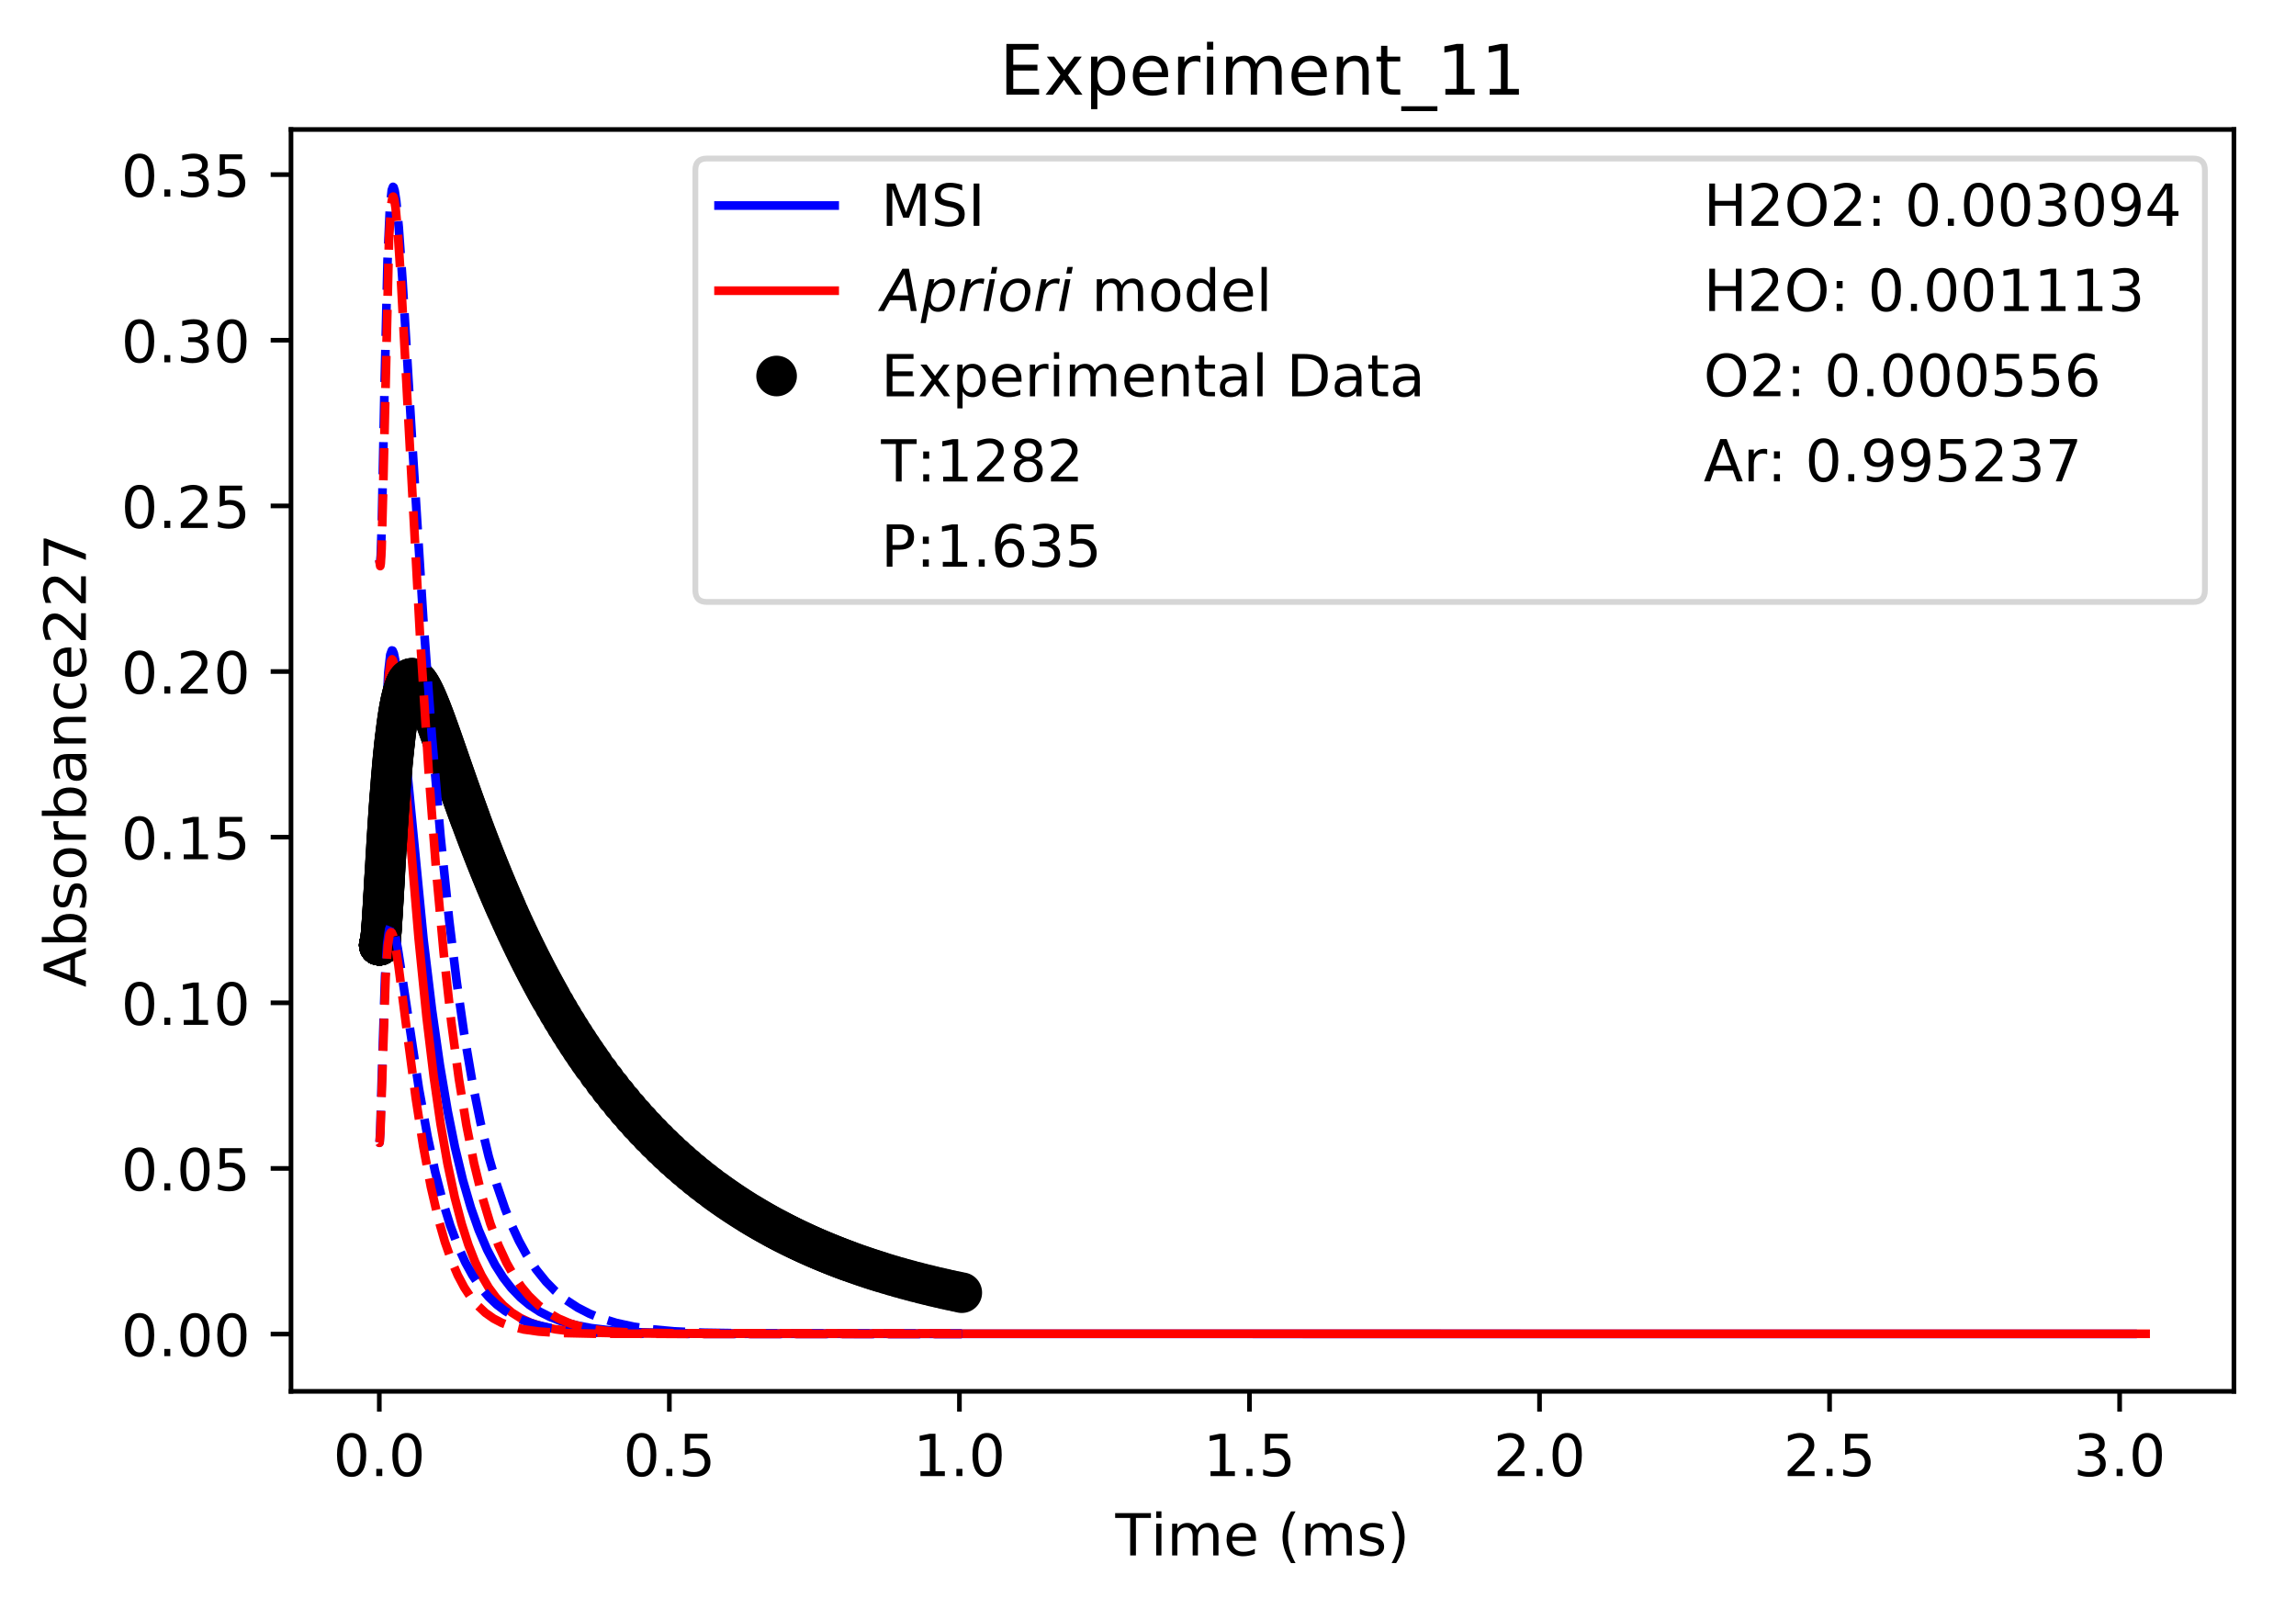 <?xml version="1.0" encoding="utf-8" standalone="no"?>
<!DOCTYPE svg PUBLIC "-//W3C//DTD SVG 1.1//EN"
  "http://www.w3.org/Graphics/SVG/1.1/DTD/svg11.dtd">
<!-- Created with matplotlib (https://matplotlib.org/) -->
<svg height="277.314pt" version="1.1" viewBox="0 0 395.644 277.314" width="395.644pt" xmlns="http://www.w3.org/2000/svg" xmlns:xlink="http://www.w3.org/1999/xlink">
 <defs>
  <style type="text/css">
*{stroke-linecap:butt;stroke-linejoin:round;}
  </style>
 </defs>
 <g id="figure_1">
  <g id="patch_1">
   <path d="M 0 277.314 
L 395.644 277.314 
L 395.644 0 
L 0 0 
z
" style="fill:#ffffff;"/>
  </g>
  <g id="axes_1">
   <g id="patch_2">
    <path d="M 50.144 239.758 
L 384.944 239.758 
L 384.944 22.318 
L 50.144 22.318 
z
" style="fill:#ffffff;"/>
   </g>
   <g id="matplotlib.axis_1">
    <g id="xtick_1">
     <g id="line2d_1">
      <defs>
       <path d="M 0 0 
L 0 3.5 
" id="mc6f25fcec6" style="stroke:#000000;stroke-width:0.8;"/>
      </defs>
      <g>
       <use style="stroke:#000000;stroke-width:0.8;" x="65.362" xlink:href="#mc6f25fcec6" y="239.758"/>
      </g>
     </g>
     <g id="text_1">
      <!-- 0.0 -->
      <defs>
       <path d="M 31.781 66.406 
Q 24.172 66.406 20.328 58.906 
Q 16.5 51.422 16.5 36.375 
Q 16.5 21.391 20.328 13.891 
Q 24.172 6.391 31.781 6.391 
Q 39.453 6.391 43.281 13.891 
Q 47.125 21.391 47.125 36.375 
Q 47.125 51.422 43.281 58.906 
Q 39.453 66.406 31.781 66.406 
z
M 31.781 74.219 
Q 44.047 74.219 50.516 64.516 
Q 56.984 54.828 56.984 36.375 
Q 56.984 17.969 50.516 8.266 
Q 44.047 -1.422 31.781 -1.422 
Q 19.531 -1.422 13.062 8.266 
Q 6.594 17.969 6.594 36.375 
Q 6.594 54.828 13.062 64.516 
Q 19.531 74.219 31.781 74.219 
z
" id="DejaVuSans-48"/>
       <path d="M 10.688 12.406 
L 21 12.406 
L 21 0 
L 10.688 0 
z
" id="DejaVuSans-46"/>
      </defs>
      <g transform="translate(57.41 254.357)scale(0.1 -0.1)">
       <use xlink:href="#DejaVuSans-48"/>
       <use x="63.623" xlink:href="#DejaVuSans-46"/>
       <use x="95.41" xlink:href="#DejaVuSans-48"/>
      </g>
     </g>
    </g>
    <g id="xtick_2">
     <g id="line2d_2">
      <g>
       <use style="stroke:#000000;stroke-width:0.8;" x="115.344" xlink:href="#mc6f25fcec6" y="239.758"/>
      </g>
     </g>
     <g id="text_2">
      <!-- 0.5 -->
      <defs>
       <path d="M 10.797 72.906 
L 49.516 72.906 
L 49.516 64.594 
L 19.828 64.594 
L 19.828 46.734 
Q 21.969 47.469 24.109 47.828 
Q 26.266 48.188 28.422 48.188 
Q 40.625 48.188 47.75 41.5 
Q 54.891 34.812 54.891 23.391 
Q 54.891 11.625 47.562 5.094 
Q 40.234 -1.422 26.906 -1.422 
Q 22.312 -1.422 17.547 -0.641 
Q 12.797 0.141 7.719 1.703 
L 7.719 11.625 
Q 12.109 9.234 16.797 8.062 
Q 21.484 6.891 26.703 6.891 
Q 35.156 6.891 40.078 11.328 
Q 45.016 15.766 45.016 23.391 
Q 45.016 31 40.078 35.438 
Q 35.156 39.891 26.703 39.891 
Q 22.75 39.891 18.812 39.016 
Q 14.891 38.141 10.797 36.281 
z
" id="DejaVuSans-53"/>
      </defs>
      <g transform="translate(107.392 254.357)scale(0.1 -0.1)">
       <use xlink:href="#DejaVuSans-48"/>
       <use x="63.623" xlink:href="#DejaVuSans-46"/>
       <use x="95.41" xlink:href="#DejaVuSans-53"/>
      </g>
     </g>
    </g>
    <g id="xtick_3">
     <g id="line2d_3">
      <g>
       <use style="stroke:#000000;stroke-width:0.8;" x="165.326" xlink:href="#mc6f25fcec6" y="239.758"/>
      </g>
     </g>
     <g id="text_3">
      <!-- 1.0 -->
      <defs>
       <path d="M 12.406 8.297 
L 28.516 8.297 
L 28.516 63.922 
L 10.984 60.406 
L 10.984 69.391 
L 28.422 72.906 
L 38.281 72.906 
L 38.281 8.297 
L 54.391 8.297 
L 54.391 0 
L 12.406 0 
z
" id="DejaVuSans-49"/>
      </defs>
      <g transform="translate(157.374 254.357)scale(0.1 -0.1)">
       <use xlink:href="#DejaVuSans-49"/>
       <use x="63.623" xlink:href="#DejaVuSans-46"/>
       <use x="95.41" xlink:href="#DejaVuSans-48"/>
      </g>
     </g>
    </g>
    <g id="xtick_4">
     <g id="line2d_4">
      <g>
       <use style="stroke:#000000;stroke-width:0.8;" x="215.307" xlink:href="#mc6f25fcec6" y="239.758"/>
      </g>
     </g>
     <g id="text_4">
      <!-- 1.5 -->
      <g transform="translate(207.356 254.357)scale(0.1 -0.1)">
       <use xlink:href="#DejaVuSans-49"/>
       <use x="63.623" xlink:href="#DejaVuSans-46"/>
       <use x="95.41" xlink:href="#DejaVuSans-53"/>
      </g>
     </g>
    </g>
    <g id="xtick_5">
     <g id="line2d_5">
      <g>
       <use style="stroke:#000000;stroke-width:0.8;" x="265.289" xlink:href="#mc6f25fcec6" y="239.758"/>
      </g>
     </g>
     <g id="text_5">
      <!-- 2.0 -->
      <defs>
       <path d="M 19.188 8.297 
L 53.609 8.297 
L 53.609 0 
L 7.328 0 
L 7.328 8.297 
Q 12.938 14.109 22.625 23.891 
Q 32.328 33.688 34.812 36.531 
Q 39.547 41.844 41.422 45.531 
Q 43.312 49.219 43.312 52.781 
Q 43.312 58.594 39.234 62.25 
Q 35.156 65.922 28.609 65.922 
Q 23.969 65.922 18.812 64.312 
Q 13.672 62.703 7.812 59.422 
L 7.812 69.391 
Q 13.766 71.781 18.938 73 
Q 24.125 74.219 28.422 74.219 
Q 39.75 74.219 46.484 68.547 
Q 53.219 62.891 53.219 53.422 
Q 53.219 48.922 51.531 44.891 
Q 49.859 40.875 45.406 35.406 
Q 44.188 33.984 37.641 27.219 
Q 31.109 20.453 19.188 8.297 
z
" id="DejaVuSans-50"/>
      </defs>
      <g transform="translate(257.338 254.357)scale(0.1 -0.1)">
       <use xlink:href="#DejaVuSans-50"/>
       <use x="63.623" xlink:href="#DejaVuSans-46"/>
       <use x="95.41" xlink:href="#DejaVuSans-48"/>
      </g>
     </g>
    </g>
    <g id="xtick_6">
     <g id="line2d_6">
      <g>
       <use style="stroke:#000000;stroke-width:0.8;" x="315.271" xlink:href="#mc6f25fcec6" y="239.758"/>
      </g>
     </g>
     <g id="text_6">
      <!-- 2.5 -->
      <g transform="translate(307.319 254.357)scale(0.1 -0.1)">
       <use xlink:href="#DejaVuSans-50"/>
       <use x="63.623" xlink:href="#DejaVuSans-46"/>
       <use x="95.41" xlink:href="#DejaVuSans-53"/>
      </g>
     </g>
    </g>
    <g id="xtick_7">
     <g id="line2d_7">
      <g>
       <use style="stroke:#000000;stroke-width:0.8;" x="365.253" xlink:href="#mc6f25fcec6" y="239.758"/>
      </g>
     </g>
     <g id="text_7">
      <!-- 3.0 -->
      <defs>
       <path d="M 40.578 39.312 
Q 47.656 37.797 51.625 33 
Q 55.609 28.219 55.609 21.188 
Q 55.609 10.406 48.188 4.484 
Q 40.766 -1.422 27.094 -1.422 
Q 22.516 -1.422 17.656 -0.516 
Q 12.797 0.391 7.625 2.203 
L 7.625 11.719 
Q 11.719 9.328 16.594 8.109 
Q 21.484 6.891 26.812 6.891 
Q 36.078 6.891 40.938 10.547 
Q 45.797 14.203 45.797 21.188 
Q 45.797 27.641 41.281 31.266 
Q 36.766 34.906 28.719 34.906 
L 20.219 34.906 
L 20.219 43.016 
L 29.109 43.016 
Q 36.375 43.016 40.234 45.922 
Q 44.094 48.828 44.094 54.297 
Q 44.094 59.906 40.109 62.906 
Q 36.141 65.922 28.719 65.922 
Q 24.656 65.922 20.016 65.031 
Q 15.375 64.156 9.812 62.312 
L 9.812 71.094 
Q 15.438 72.656 20.344 73.438 
Q 25.25 74.219 29.594 74.219 
Q 40.828 74.219 47.359 69.109 
Q 53.906 64.016 53.906 55.328 
Q 53.906 49.266 50.438 45.094 
Q 46.969 40.922 40.578 39.312 
z
" id="DejaVuSans-51"/>
      </defs>
      <g transform="translate(357.301 254.357)scale(0.1 -0.1)">
       <use xlink:href="#DejaVuSans-51"/>
       <use x="63.623" xlink:href="#DejaVuSans-46"/>
       <use x="95.41" xlink:href="#DejaVuSans-48"/>
      </g>
     </g>
    </g>
    <g id="text_8">
     <!-- Time (ms) -->
     <defs>
      <path d="M -0.297 72.906 
L 61.375 72.906 
L 61.375 64.594 
L 35.5 64.594 
L 35.5 0 
L 25.594 0 
L 25.594 64.594 
L -0.297 64.594 
z
" id="DejaVuSans-84"/>
      <path d="M 9.422 54.688 
L 18.406 54.688 
L 18.406 0 
L 9.422 0 
z
M 9.422 75.984 
L 18.406 75.984 
L 18.406 64.594 
L 9.422 64.594 
z
" id="DejaVuSans-105"/>
      <path d="M 52 44.188 
Q 55.375 50.25 60.062 53.125 
Q 64.75 56 71.094 56 
Q 79.641 56 84.281 50.016 
Q 88.922 44.047 88.922 33.016 
L 88.922 0 
L 79.891 0 
L 79.891 32.719 
Q 79.891 40.578 77.094 44.375 
Q 74.312 48.188 68.609 48.188 
Q 61.625 48.188 57.562 43.547 
Q 53.516 38.922 53.516 30.906 
L 53.516 0 
L 44.484 0 
L 44.484 32.719 
Q 44.484 40.625 41.703 44.406 
Q 38.922 48.188 33.109 48.188 
Q 26.219 48.188 22.156 43.531 
Q 18.109 38.875 18.109 30.906 
L 18.109 0 
L 9.078 0 
L 9.078 54.688 
L 18.109 54.688 
L 18.109 46.188 
Q 21.188 51.219 25.484 53.609 
Q 29.781 56 35.688 56 
Q 41.656 56 45.828 52.969 
Q 50 49.953 52 44.188 
z
" id="DejaVuSans-109"/>
      <path d="M 56.203 29.594 
L 56.203 25.203 
L 14.891 25.203 
Q 15.484 15.922 20.484 11.062 
Q 25.484 6.203 34.422 6.203 
Q 39.594 6.203 44.453 7.469 
Q 49.312 8.734 54.109 11.281 
L 54.109 2.781 
Q 49.266 0.734 44.188 -0.344 
Q 39.109 -1.422 33.891 -1.422 
Q 20.797 -1.422 13.156 6.188 
Q 5.516 13.812 5.516 26.812 
Q 5.516 40.234 12.766 48.109 
Q 20.016 56 32.328 56 
Q 43.359 56 49.781 48.891 
Q 56.203 41.797 56.203 29.594 
z
M 47.219 32.234 
Q 47.125 39.594 43.094 43.984 
Q 39.062 48.391 32.422 48.391 
Q 24.906 48.391 20.391 44.141 
Q 15.875 39.891 15.188 32.172 
z
" id="DejaVuSans-101"/>
      <path id="DejaVuSans-32"/>
      <path d="M 31 75.875 
Q 24.469 64.656 21.281 53.656 
Q 18.109 42.672 18.109 31.391 
Q 18.109 20.125 21.312 9.062 
Q 24.516 -2 31 -13.188 
L 23.188 -13.188 
Q 15.875 -1.703 12.234 9.375 
Q 8.594 20.453 8.594 31.391 
Q 8.594 42.281 12.203 53.312 
Q 15.828 64.359 23.188 75.875 
z
" id="DejaVuSans-40"/>
      <path d="M 44.281 53.078 
L 44.281 44.578 
Q 40.484 46.531 36.375 47.5 
Q 32.281 48.484 27.875 48.484 
Q 21.188 48.484 17.844 46.438 
Q 14.5 44.391 14.5 40.281 
Q 14.5 37.156 16.891 35.375 
Q 19.281 33.594 26.516 31.984 
L 29.594 31.297 
Q 39.156 29.25 43.188 25.516 
Q 47.219 21.781 47.219 15.094 
Q 47.219 7.469 41.188 3.016 
Q 35.156 -1.422 24.609 -1.422 
Q 20.219 -1.422 15.453 -0.562 
Q 10.688 0.297 5.422 2 
L 5.422 11.281 
Q 10.406 8.688 15.234 7.391 
Q 20.062 6.109 24.812 6.109 
Q 31.156 6.109 34.562 8.281 
Q 37.984 10.453 37.984 14.406 
Q 37.984 18.062 35.516 20.016 
Q 33.062 21.969 24.703 23.781 
L 21.578 24.516 
Q 13.234 26.266 9.516 29.906 
Q 5.812 33.547 5.812 39.891 
Q 5.812 47.609 11.281 51.797 
Q 16.75 56 26.812 56 
Q 31.781 56 36.172 55.266 
Q 40.578 54.547 44.281 53.078 
z
" id="DejaVuSans-115"/>
      <path d="M 8.016 75.875 
L 15.828 75.875 
Q 23.141 64.359 26.781 53.312 
Q 30.422 42.281 30.422 31.391 
Q 30.422 20.453 26.781 9.375 
Q 23.141 -1.703 15.828 -13.188 
L 8.016 -13.188 
Q 14.5 -2 17.703 9.062 
Q 20.906 20.125 20.906 31.391 
Q 20.906 42.672 17.703 53.656 
Q 14.5 64.656 8.016 75.875 
z
" id="DejaVuSans-41"/>
     </defs>
     <g transform="translate(192.191 268.035)scale(0.1 -0.1)">
      <use xlink:href="#DejaVuSans-84"/>
      <use x="61.037" xlink:href="#DejaVuSans-105"/>
      <use x="88.82" xlink:href="#DejaVuSans-109"/>
      <use x="186.232" xlink:href="#DejaVuSans-101"/>
      <use x="247.756" xlink:href="#DejaVuSans-32"/>
      <use x="279.543" xlink:href="#DejaVuSans-40"/>
      <use x="318.557" xlink:href="#DejaVuSans-109"/>
      <use x="415.969" xlink:href="#DejaVuSans-115"/>
      <use x="468.068" xlink:href="#DejaVuSans-41"/>
     </g>
    </g>
   </g>
   <g id="matplotlib.axis_2">
    <g id="ytick_1">
     <g id="line2d_8">
      <defs>
       <path d="M 0 0 
L -3.5 0 
" id="ma6cac08b2a" style="stroke:#000000;stroke-width:0.8;"/>
      </defs>
      <g>
       <use style="stroke:#000000;stroke-width:0.8;" x="50.144" xlink:href="#ma6cac08b2a" y="229.893"/>
      </g>
     </g>
     <g id="text_9">
      <!-- 0.00 -->
      <g transform="translate(20.878 233.692)scale(0.1 -0.1)">
       <use xlink:href="#DejaVuSans-48"/>
       <use x="63.623" xlink:href="#DejaVuSans-46"/>
       <use x="95.41" xlink:href="#DejaVuSans-48"/>
       <use x="159.033" xlink:href="#DejaVuSans-48"/>
      </g>
     </g>
    </g>
    <g id="ytick_2">
     <g id="line2d_9">
      <g>
       <use style="stroke:#000000;stroke-width:0.8;" x="50.144" xlink:href="#ma6cac08b2a" y="201.35"/>
      </g>
     </g>
     <g id="text_10">
      <!-- 0.05 -->
      <g transform="translate(20.878 205.149)scale(0.1 -0.1)">
       <use xlink:href="#DejaVuSans-48"/>
       <use x="63.623" xlink:href="#DejaVuSans-46"/>
       <use x="95.41" xlink:href="#DejaVuSans-48"/>
       <use x="159.033" xlink:href="#DejaVuSans-53"/>
      </g>
     </g>
    </g>
    <g id="ytick_3">
     <g id="line2d_10">
      <g>
       <use style="stroke:#000000;stroke-width:0.8;" x="50.144" xlink:href="#ma6cac08b2a" y="172.806"/>
      </g>
     </g>
     <g id="text_11">
      <!-- 0.10 -->
      <g transform="translate(20.878 176.606)scale(0.1 -0.1)">
       <use xlink:href="#DejaVuSans-48"/>
       <use x="63.623" xlink:href="#DejaVuSans-46"/>
       <use x="95.41" xlink:href="#DejaVuSans-49"/>
       <use x="159.033" xlink:href="#DejaVuSans-48"/>
      </g>
     </g>
    </g>
    <g id="ytick_4">
     <g id="line2d_11">
      <g>
       <use style="stroke:#000000;stroke-width:0.8;" x="50.144" xlink:href="#ma6cac08b2a" y="144.263"/>
      </g>
     </g>
     <g id="text_12">
      <!-- 0.15 -->
      <g transform="translate(20.878 148.062)scale(0.1 -0.1)">
       <use xlink:href="#DejaVuSans-48"/>
       <use x="63.623" xlink:href="#DejaVuSans-46"/>
       <use x="95.41" xlink:href="#DejaVuSans-49"/>
       <use x="159.033" xlink:href="#DejaVuSans-53"/>
      </g>
     </g>
    </g>
    <g id="ytick_5">
     <g id="line2d_12">
      <g>
       <use style="stroke:#000000;stroke-width:0.8;" x="50.144" xlink:href="#ma6cac08b2a" y="115.72"/>
      </g>
     </g>
     <g id="text_13">
      <!-- 0.20 -->
      <g transform="translate(20.878 119.519)scale(0.1 -0.1)">
       <use xlink:href="#DejaVuSans-48"/>
       <use x="63.623" xlink:href="#DejaVuSans-46"/>
       <use x="95.41" xlink:href="#DejaVuSans-50"/>
       <use x="159.033" xlink:href="#DejaVuSans-48"/>
      </g>
     </g>
    </g>
    <g id="ytick_6">
     <g id="line2d_13">
      <g>
       <use style="stroke:#000000;stroke-width:0.8;" x="50.144" xlink:href="#ma6cac08b2a" y="87.176"/>
      </g>
     </g>
     <g id="text_14">
      <!-- 0.25 -->
      <g transform="translate(20.878 90.975)scale(0.1 -0.1)">
       <use xlink:href="#DejaVuSans-48"/>
       <use x="63.623" xlink:href="#DejaVuSans-46"/>
       <use x="95.41" xlink:href="#DejaVuSans-50"/>
       <use x="159.033" xlink:href="#DejaVuSans-53"/>
      </g>
     </g>
    </g>
    <g id="ytick_7">
     <g id="line2d_14">
      <g>
       <use style="stroke:#000000;stroke-width:0.8;" x="50.144" xlink:href="#ma6cac08b2a" y="58.633"/>
      </g>
     </g>
     <g id="text_15">
      <!-- 0.30 -->
      <g transform="translate(20.878 62.432)scale(0.1 -0.1)">
       <use xlink:href="#DejaVuSans-48"/>
       <use x="63.623" xlink:href="#DejaVuSans-46"/>
       <use x="95.41" xlink:href="#DejaVuSans-51"/>
       <use x="159.033" xlink:href="#DejaVuSans-48"/>
      </g>
     </g>
    </g>
    <g id="ytick_8">
     <g id="line2d_15">
      <g>
       <use style="stroke:#000000;stroke-width:0.8;" x="50.144" xlink:href="#ma6cac08b2a" y="30.089"/>
      </g>
     </g>
     <g id="text_16">
      <!-- 0.35 -->
      <g transform="translate(20.878 33.889)scale(0.1 -0.1)">
       <use xlink:href="#DejaVuSans-48"/>
       <use x="63.623" xlink:href="#DejaVuSans-46"/>
       <use x="95.41" xlink:href="#DejaVuSans-51"/>
       <use x="159.033" xlink:href="#DejaVuSans-53"/>
      </g>
     </g>
    </g>
    <g id="text_17">
     <!-- Absorbance227 -->
     <defs>
      <path d="M 34.188 63.188 
L 20.797 26.906 
L 47.609 26.906 
z
M 28.609 72.906 
L 39.797 72.906 
L 67.578 0 
L 57.328 0 
L 50.688 18.703 
L 17.828 18.703 
L 11.188 0 
L 0.781 0 
z
" id="DejaVuSans-65"/>
      <path d="M 48.688 27.297 
Q 48.688 37.203 44.609 42.844 
Q 40.531 48.484 33.406 48.484 
Q 26.266 48.484 22.188 42.844 
Q 18.109 37.203 18.109 27.297 
Q 18.109 17.391 22.188 11.75 
Q 26.266 6.109 33.406 6.109 
Q 40.531 6.109 44.609 11.75 
Q 48.688 17.391 48.688 27.297 
z
M 18.109 46.391 
Q 20.953 51.266 25.266 53.625 
Q 29.594 56 35.594 56 
Q 45.562 56 51.781 48.094 
Q 58.016 40.188 58.016 27.297 
Q 58.016 14.406 51.781 6.484 
Q 45.562 -1.422 35.594 -1.422 
Q 29.594 -1.422 25.266 0.953 
Q 20.953 3.328 18.109 8.203 
L 18.109 0 
L 9.078 0 
L 9.078 75.984 
L 18.109 75.984 
z
" id="DejaVuSans-98"/>
      <path d="M 30.609 48.391 
Q 23.391 48.391 19.188 42.75 
Q 14.984 37.109 14.984 27.297 
Q 14.984 17.484 19.156 11.844 
Q 23.344 6.203 30.609 6.203 
Q 37.797 6.203 41.984 11.859 
Q 46.188 17.531 46.188 27.297 
Q 46.188 37.016 41.984 42.703 
Q 37.797 48.391 30.609 48.391 
z
M 30.609 56 
Q 42.328 56 49.016 48.375 
Q 55.719 40.766 55.719 27.297 
Q 55.719 13.875 49.016 6.219 
Q 42.328 -1.422 30.609 -1.422 
Q 18.844 -1.422 12.172 6.219 
Q 5.516 13.875 5.516 27.297 
Q 5.516 40.766 12.172 48.375 
Q 18.844 56 30.609 56 
z
" id="DejaVuSans-111"/>
      <path d="M 41.109 46.297 
Q 39.594 47.172 37.812 47.578 
Q 36.031 48 33.891 48 
Q 26.266 48 22.188 43.047 
Q 18.109 38.094 18.109 28.812 
L 18.109 0 
L 9.078 0 
L 9.078 54.688 
L 18.109 54.688 
L 18.109 46.188 
Q 20.953 51.172 25.484 53.578 
Q 30.031 56 36.531 56 
Q 37.453 56 38.578 55.875 
Q 39.703 55.766 41.062 55.516 
z
" id="DejaVuSans-114"/>
      <path d="M 34.281 27.484 
Q 23.391 27.484 19.188 25 
Q 14.984 22.516 14.984 16.5 
Q 14.984 11.719 18.141 8.906 
Q 21.297 6.109 26.703 6.109 
Q 34.188 6.109 38.703 11.406 
Q 43.219 16.703 43.219 25.484 
L 43.219 27.484 
z
M 52.203 31.203 
L 52.203 0 
L 43.219 0 
L 43.219 8.297 
Q 40.141 3.328 35.547 0.953 
Q 30.953 -1.422 24.312 -1.422 
Q 15.922 -1.422 10.953 3.297 
Q 6 8.016 6 15.922 
Q 6 25.141 12.172 29.828 
Q 18.359 34.516 30.609 34.516 
L 43.219 34.516 
L 43.219 35.406 
Q 43.219 41.609 39.141 45 
Q 35.062 48.391 27.688 48.391 
Q 23 48.391 18.547 47.266 
Q 14.109 46.141 10.016 43.891 
L 10.016 52.203 
Q 14.938 54.109 19.578 55.047 
Q 24.219 56 28.609 56 
Q 40.484 56 46.344 49.844 
Q 52.203 43.703 52.203 31.203 
z
" id="DejaVuSans-97"/>
      <path d="M 54.891 33.016 
L 54.891 0 
L 45.906 0 
L 45.906 32.719 
Q 45.906 40.484 42.875 44.328 
Q 39.844 48.188 33.797 48.188 
Q 26.516 48.188 22.312 43.547 
Q 18.109 38.922 18.109 30.906 
L 18.109 0 
L 9.078 0 
L 9.078 54.688 
L 18.109 54.688 
L 18.109 46.188 
Q 21.344 51.125 25.703 53.562 
Q 30.078 56 35.797 56 
Q 45.219 56 50.047 50.172 
Q 54.891 44.344 54.891 33.016 
z
" id="DejaVuSans-110"/>
      <path d="M 48.781 52.594 
L 48.781 44.188 
Q 44.969 46.297 41.141 47.344 
Q 37.312 48.391 33.406 48.391 
Q 24.656 48.391 19.812 42.844 
Q 14.984 37.312 14.984 27.297 
Q 14.984 17.281 19.812 11.734 
Q 24.656 6.203 33.406 6.203 
Q 37.312 6.203 41.141 7.25 
Q 44.969 8.297 48.781 10.406 
L 48.781 2.094 
Q 45.016 0.344 40.984 -0.531 
Q 36.969 -1.422 32.422 -1.422 
Q 20.062 -1.422 12.781 6.344 
Q 5.516 14.109 5.516 27.297 
Q 5.516 40.672 12.859 48.328 
Q 20.219 56 33.016 56 
Q 37.156 56 41.109 55.141 
Q 45.062 54.297 48.781 52.594 
z
" id="DejaVuSans-99"/>
      <path d="M 8.203 72.906 
L 55.078 72.906 
L 55.078 68.703 
L 28.609 0 
L 18.312 0 
L 43.219 64.594 
L 8.203 64.594 
z
" id="DejaVuSans-55"/>
     </defs>
     <g transform="translate(14.798 170.129)rotate(-90)scale(0.1 -0.1)">
      <use xlink:href="#DejaVuSans-65"/>
      <use x="68.408" xlink:href="#DejaVuSans-98"/>
      <use x="131.885" xlink:href="#DejaVuSans-115"/>
      <use x="183.984" xlink:href="#DejaVuSans-111"/>
      <use x="245.166" xlink:href="#DejaVuSans-114"/>
      <use x="286.279" xlink:href="#DejaVuSans-98"/>
      <use x="349.756" xlink:href="#DejaVuSans-97"/>
      <use x="411.035" xlink:href="#DejaVuSans-110"/>
      <use x="474.414" xlink:href="#DejaVuSans-99"/>
      <use x="529.395" xlink:href="#DejaVuSans-101"/>
      <use x="590.918" xlink:href="#DejaVuSans-50"/>
      <use x="654.541" xlink:href="#DejaVuSans-50"/>
      <use x="718.164" xlink:href="#DejaVuSans-55"/>
     </g>
    </g>
   </g>
   <g id="line2d_16">
    <path clip-path="url(#p5829c36562)" d="M 65.362 163.544 
L 65.385 163.608 
L 65.433 163.359 
L 65.549 160.993 
L 65.845 149.055 
L 66.503 123.821 
L 66.91 115.905 
L 67.256 112.833 
L 67.521 112.091 
L 67.654 112.123 
L 67.854 112.576 
L 68.174 114.097 
L 68.653 117.654 
L 69.501 125.949 
L 72.992 161.973 
L 74.435 173.97 
L 75.8 183.549 
L 77.145 191.482 
L 78.39 197.666 
L 79.776 203.421 
L 81.139 208.108 
L 82.503 211.984 
L 83.956 215.371 
L 85.332 217.998 
L 86.708 220.157 
L 88.084 221.931 
L 89.656 223.572 
L 91.229 224.881 
L 92.998 226.036 
L 94.767 226.929 
L 96.733 227.683 
L 99.092 228.341 
L 101.844 228.865 
L 105.287 229.276 
L 109.716 229.566 
L 116.212 229.751 
L 128.77 229.84 
L 185.545 229.857 
L 367.482 229.863 
L 367.482 229.863 
" style="fill:none;stroke:#0000ff;stroke-linecap:square;stroke-width:1.5;"/>
   </g>
   <g id="line2d_17">
    <path clip-path="url(#p5829c36562)" d="M 65.362 163.544 
L 65.399 163.67 
L 65.455 163.419 
L 65.584 161.136 
L 65.871 150.908 
L 66.633 123.252 
L 67.034 116.258 
L 67.341 114.004 
L 67.565 113.621 
L 67.693 113.777 
L 67.917 114.581 
L 68.268 116.89 
L 68.817 122.143 
L 69.933 135.489 
L 72.134 161.698 
L 73.502 175.276 
L 74.738 185.53 
L 75.919 193.692 
L 77.101 200.456 
L 78.358 206.349 
L 79.554 210.908 
L 80.703 214.493 
L 81.859 217.446 
L 82.97 219.772 
L 84.217 221.891 
L 85.465 223.584 
L 86.712 224.934 
L 88.209 226.191 
L 89.705 227.14 
L 91.452 227.95 
L 93.447 228.592 
L 95.692 229.062 
L 98.437 229.405 
L 102.428 229.652 
L 108.914 229.786 
L 125.562 229.83 
L 369.726 229.846 
L 369.726 229.846 
" style="fill:none;stroke:#ff0000;stroke-linecap:square;stroke-width:1.5;"/>
   </g>
   <g id="line2d_18">
    <defs>
     <path d="M 0 3 
C 0.796 3 1.559 2.684 2.121 2.121 
C 2.684 1.559 3 0.796 3 0 
C 3 -0.796 2.684 -1.559 2.121 -2.121 
C 1.559 -2.684 0.796 -3 0 -3 
C -0.796 -3 -1.559 -2.684 -2.121 -2.121 
C -2.684 -1.559 -3 -0.796 -3 0 
C -3 0.796 -2.684 1.559 -2.121 2.121 
C -1.559 2.684 -0.796 3 0 3 
z
" id="m85d5b07b1d" style="stroke:#000000;"/>
    </defs>
    <g clip-path="url(#p5829c36562)">
     <use style="stroke:#000000;" x="65.362" xlink:href="#m85d5b07b1d" y="162.866"/>
     <use style="stroke:#000000;" x="65.362" xlink:href="#m85d5b07b1d" y="162.866"/>
     <use style="stroke:#000000;" x="65.362" xlink:href="#m85d5b07b1d" y="162.866"/>
     <use style="stroke:#000000;" x="65.362" xlink:href="#m85d5b07b1d" y="162.866"/>
     <use style="stroke:#000000;" x="65.362" xlink:href="#m85d5b07b1d" y="162.866"/>
     <use style="stroke:#000000;" x="65.362" xlink:href="#m85d5b07b1d" y="162.866"/>
     <use style="stroke:#000000;" x="65.362" xlink:href="#m85d5b07b1d" y="162.866"/>
     <use style="stroke:#000000;" x="65.362" xlink:href="#m85d5b07b1d" y="162.866"/>
     <use style="stroke:#000000;" x="65.362" xlink:href="#m85d5b07b1d" y="162.866"/>
     <use style="stroke:#000000;" x="65.362" xlink:href="#m85d5b07b1d" y="162.866"/>
     <use style="stroke:#000000;" x="65.362" xlink:href="#m85d5b07b1d" y="162.866"/>
     <use style="stroke:#000000;" x="65.362" xlink:href="#m85d5b07b1d" y="162.867"/>
     <use style="stroke:#000000;" x="65.363" xlink:href="#m85d5b07b1d" y="162.867"/>
     <use style="stroke:#000000;" x="65.363" xlink:href="#m85d5b07b1d" y="162.867"/>
     <use style="stroke:#000000;" x="65.363" xlink:href="#m85d5b07b1d" y="162.867"/>
     <use style="stroke:#000000;" x="65.363" xlink:href="#m85d5b07b1d" y="162.868"/>
     <use style="stroke:#000000;" x="65.363" xlink:href="#m85d5b07b1d" y="162.868"/>
     <use style="stroke:#000000;" x="65.364" xlink:href="#m85d5b07b1d" y="162.869"/>
     <use style="stroke:#000000;" x="65.364" xlink:href="#m85d5b07b1d" y="162.869"/>
     <use style="stroke:#000000;" x="65.365" xlink:href="#m85d5b07b1d" y="162.87"/>
     <use style="stroke:#000000;" x="65.366" xlink:href="#m85d5b07b1d" y="162.871"/>
     <use style="stroke:#000000;" x="65.367" xlink:href="#m85d5b07b1d" y="162.872"/>
     <use style="stroke:#000000;" x="65.368" xlink:href="#m85d5b07b1d" y="162.873"/>
     <use style="stroke:#000000;" x="65.369" xlink:href="#m85d5b07b1d" y="162.875"/>
     <use style="stroke:#000000;" x="65.371" xlink:href="#m85d5b07b1d" y="162.875"/>
     <use style="stroke:#000000;" x="65.373" xlink:href="#m85d5b07b1d" y="162.877"/>
     <use style="stroke:#000000;" x="65.375" xlink:href="#m85d5b07b1d" y="162.879"/>
     <use style="stroke:#000000;" x="65.377" xlink:href="#m85d5b07b1d" y="162.879"/>
     <use style="stroke:#000000;" x="65.379" xlink:href="#m85d5b07b1d" y="162.881"/>
     <use style="stroke:#000000;" x="65.381" xlink:href="#m85d5b07b1d" y="162.881"/>
     <use style="stroke:#000000;" x="65.383" xlink:href="#m85d5b07b1d" y="162.881"/>
     <use style="stroke:#000000;" x="65.385" xlink:href="#m85d5b07b1d" y="162.881"/>
     <use style="stroke:#000000;" x="65.389" xlink:href="#m85d5b07b1d" y="162.88"/>
     <use style="stroke:#000000;" x="65.392" xlink:href="#m85d5b07b1d" y="162.878"/>
     <use style="stroke:#000000;" x="65.399" xlink:href="#m85d5b07b1d" y="162.873"/>
     <use style="stroke:#000000;" x="65.406" xlink:href="#m85d5b07b1d" y="162.866"/>
     <use style="stroke:#000000;" x="65.412" xlink:href="#m85d5b07b1d" y="162.855"/>
     <use style="stroke:#000000;" x="65.419" xlink:href="#m85d5b07b1d" y="162.843"/>
     <use style="stroke:#000000;" x="65.425" xlink:href="#m85d5b07b1d" y="162.828"/>
     <use style="stroke:#000000;" x="65.436" xlink:href="#m85d5b07b1d" y="162.798"/>
     <use style="stroke:#000000;" x="65.446" xlink:href="#m85d5b07b1d" y="162.763"/>
     <use style="stroke:#000000;" x="65.457" xlink:href="#m85d5b07b1d" y="162.722"/>
     <use style="stroke:#000000;" x="65.467" xlink:href="#m85d5b07b1d" y="162.676"/>
     <use style="stroke:#000000;" x="65.478" xlink:href="#m85d5b07b1d" y="162.624"/>
     <use style="stroke:#000000;" x="65.488" xlink:href="#m85d5b07b1d" y="162.568"/>
     <use style="stroke:#000000;" x="65.499" xlink:href="#m85d5b07b1d" y="162.506"/>
     <use style="stroke:#000000;" x="65.509" xlink:href="#m85d5b07b1d" y="162.439"/>
     <use style="stroke:#000000;" x="65.52" xlink:href="#m85d5b07b1d" y="162.367"/>
     <use style="stroke:#000000;" x="65.53" xlink:href="#m85d5b07b1d" y="162.291"/>
     <use style="stroke:#000000;" x="65.54" xlink:href="#m85d5b07b1d" y="162.211"/>
     <use style="stroke:#000000;" x="65.551" xlink:href="#m85d5b07b1d" y="162.126"/>
     <use style="stroke:#000000;" x="65.561" xlink:href="#m85d5b07b1d" y="162.037"/>
     <use style="stroke:#000000;" x="65.572" xlink:href="#m85d5b07b1d" y="161.944"/>
     <use style="stroke:#000000;" x="65.582" xlink:href="#m85d5b07b1d" y="161.848"/>
     <use style="stroke:#000000;" x="65.593" xlink:href="#m85d5b07b1d" y="161.747"/>
     <use style="stroke:#000000;" x="65.603" xlink:href="#m85d5b07b1d" y="161.644"/>
     <use style="stroke:#000000;" x="65.614" xlink:href="#m85d5b07b1d" y="161.536"/>
     <use style="stroke:#000000;" x="65.624" xlink:href="#m85d5b07b1d" y="161.425"/>
     <use style="stroke:#000000;" x="65.635" xlink:href="#m85d5b07b1d" y="161.311"/>
     <use style="stroke:#000000;" x="65.645" xlink:href="#m85d5b07b1d" y="161.194"/>
     <use style="stroke:#000000;" x="65.655" xlink:href="#m85d5b07b1d" y="161.073"/>
     <use style="stroke:#000000;" x="65.666" xlink:href="#m85d5b07b1d" y="160.951"/>
     <use style="stroke:#000000;" x="65.676" xlink:href="#m85d5b07b1d" y="160.824"/>
     <use style="stroke:#000000;" x="65.687" xlink:href="#m85d5b07b1d" y="160.696"/>
     <use style="stroke:#000000;" x="65.697" xlink:href="#m85d5b07b1d" y="160.565"/>
     <use style="stroke:#000000;" x="65.708" xlink:href="#m85d5b07b1d" y="160.43"/>
     <use style="stroke:#000000;" x="65.723" xlink:href="#m85d5b07b1d" y="160.224"/>
     <use style="stroke:#000000;" x="65.739" xlink:href="#m85d5b07b1d" y="160.013"/>
     <use style="stroke:#000000;" x="65.755" xlink:href="#m85d5b07b1d" y="159.796"/>
     <use style="stroke:#000000;" x="65.771" xlink:href="#m85d5b07b1d" y="159.575"/>
     <use style="stroke:#000000;" x="65.787" xlink:href="#m85d5b07b1d" y="159.349"/>
     <use style="stroke:#000000;" x="65.802" xlink:href="#m85d5b07b1d" y="159.119"/>
     <use style="stroke:#000000;" x="65.818" xlink:href="#m85d5b07b1d" y="158.886"/>
     <use style="stroke:#000000;" x="65.834" xlink:href="#m85d5b07b1d" y="158.649"/>
     <use style="stroke:#000000;" x="65.85" xlink:href="#m85d5b07b1d" y="158.408"/>
     <use style="stroke:#000000;" x="65.865" xlink:href="#m85d5b07b1d" y="158.164"/>
     <use style="stroke:#000000;" x="65.881" xlink:href="#m85d5b07b1d" y="157.918"/>
     <use style="stroke:#000000;" x="65.897" xlink:href="#m85d5b07b1d" y="157.669"/>
     <use style="stroke:#000000;" x="65.913" xlink:href="#m85d5b07b1d" y="157.416"/>
     <use style="stroke:#000000;" x="65.929" xlink:href="#m85d5b07b1d" y="157.162"/>
     <use style="stroke:#000000;" x="65.944" xlink:href="#m85d5b07b1d" y="156.906"/>
     <use style="stroke:#000000;" x="65.96" xlink:href="#m85d5b07b1d" y="156.647"/>
     <use style="stroke:#000000;" x="65.976" xlink:href="#m85d5b07b1d" y="156.387"/>
     <use style="stroke:#000000;" x="65.992" xlink:href="#m85d5b07b1d" y="156.125"/>
     <use style="stroke:#000000;" x="66.008" xlink:href="#m85d5b07b1d" y="155.861"/>
     <use style="stroke:#000000;" x="66.023" xlink:href="#m85d5b07b1d" y="155.596"/>
     <use style="stroke:#000000;" x="66.039" xlink:href="#m85d5b07b1d" y="155.33"/>
     <use style="stroke:#000000;" x="66.055" xlink:href="#m85d5b07b1d" y="155.063"/>
     <use style="stroke:#000000;" x="66.071" xlink:href="#m85d5b07b1d" y="154.794"/>
     <use style="stroke:#000000;" x="66.086" xlink:href="#m85d5b07b1d" y="154.525"/>
     <use style="stroke:#000000;" x="66.102" xlink:href="#m85d5b07b1d" y="154.255"/>
     <use style="stroke:#000000;" x="66.118" xlink:href="#m85d5b07b1d" y="153.984"/>
     <use style="stroke:#000000;" x="66.134" xlink:href="#m85d5b07b1d" y="153.712"/>
     <use style="stroke:#000000;" x="66.15" xlink:href="#m85d5b07b1d" y="153.44"/>
     <use style="stroke:#000000;" x="66.165" xlink:href="#m85d5b07b1d" y="153.168"/>
     <use style="stroke:#000000;" x="66.181" xlink:href="#m85d5b07b1d" y="152.896"/>
     <use style="stroke:#000000;" x="66.197" xlink:href="#m85d5b07b1d" y="152.623"/>
     <use style="stroke:#000000;" x="66.213" xlink:href="#m85d5b07b1d" y="152.35"/>
     <use style="stroke:#000000;" x="66.228" xlink:href="#m85d5b07b1d" y="152.076"/>
     <use style="stroke:#000000;" x="66.244" xlink:href="#m85d5b07b1d" y="151.803"/>
     <use style="stroke:#000000;" x="66.26" xlink:href="#m85d5b07b1d" y="151.531"/>
     <use style="stroke:#000000;" x="66.276" xlink:href="#m85d5b07b1d" y="151.258"/>
     <use style="stroke:#000000;" x="66.292" xlink:href="#m85d5b07b1d" y="150.985"/>
     <use style="stroke:#000000;" x="66.307" xlink:href="#m85d5b07b1d" y="150.713"/>
     <use style="stroke:#000000;" x="66.331" xlink:href="#m85d5b07b1d" y="150.304"/>
     <use style="stroke:#000000;" x="66.355" xlink:href="#m85d5b07b1d" y="149.896"/>
     <use style="stroke:#000000;" x="66.382" xlink:href="#m85d5b07b1d" y="149.489"/>
     <use style="stroke:#000000;" x="66.402" xlink:href="#m85d5b07b1d" y="149.083"/>
     <use style="stroke:#000000;" x="66.422" xlink:href="#m85d5b07b1d" y="148.679"/>
     <use style="stroke:#000000;" x="66.452" xlink:href="#m85d5b07b1d" y="148.277"/>
     <use style="stroke:#000000;" x="66.472" xlink:href="#m85d5b07b1d" y="147.876"/>
     <use style="stroke:#000000;" x="66.502" xlink:href="#m85d5b07b1d" y="147.477"/>
     <use style="stroke:#000000;" x="66.522" xlink:href="#m85d5b07b1d" y="147.08"/>
     <use style="stroke:#000000;" x="66.542" xlink:href="#m85d5b07b1d" y="146.686"/>
     <use style="stroke:#000000;" x="66.571" xlink:href="#m85d5b07b1d" y="146.293"/>
     <use style="stroke:#000000;" x="66.591" xlink:href="#m85d5b07b1d" y="145.902"/>
     <use style="stroke:#000000;" x="66.611" xlink:href="#m85d5b07b1d" y="145.514"/>
     <use style="stroke:#000000;" x="66.641" xlink:href="#m85d5b07b1d" y="145.129"/>
     <use style="stroke:#000000;" x="66.661" xlink:href="#m85d5b07b1d" y="144.746"/>
     <use style="stroke:#000000;" x="66.691" xlink:href="#m85d5b07b1d" y="144.365"/>
     <use style="stroke:#000000;" x="66.711" xlink:href="#m85d5b07b1d" y="143.987"/>
     <use style="stroke:#000000;" x="66.731" xlink:href="#m85d5b07b1d" y="143.612"/>
     <use style="stroke:#000000;" x="66.761" xlink:href="#m85d5b07b1d" y="143.239"/>
     <use style="stroke:#000000;" x="66.781" xlink:href="#m85d5b07b1d" y="142.869"/>
     <use style="stroke:#000000;" x="66.801" xlink:href="#m85d5b07b1d" y="142.503"/>
     <use style="stroke:#000000;" x="66.831" xlink:href="#m85d5b07b1d" y="142.139"/>
     <use style="stroke:#000000;" x="66.851" xlink:href="#m85d5b07b1d" y="141.777"/>
     <use style="stroke:#000000;" x="66.881" xlink:href="#m85d5b07b1d" y="141.419"/>
     <use style="stroke:#000000;" x="66.901" xlink:href="#m85d5b07b1d" y="141.064"/>
     <use style="stroke:#000000;" x="66.921" xlink:href="#m85d5b07b1d" y="140.712"/>
     <use style="stroke:#000000;" x="66.951" xlink:href="#m85d5b07b1d" y="140.363"/>
     <use style="stroke:#000000;" x="66.971" xlink:href="#m85d5b07b1d" y="140.016"/>
     <use style="stroke:#000000;" x="66.991" xlink:href="#m85d5b07b1d" y="139.673"/>
     <use style="stroke:#000000;" x="67.021" xlink:href="#m85d5b07b1d" y="139.333"/>
     <use style="stroke:#000000;" x="67.041" xlink:href="#m85d5b07b1d" y="138.996"/>
     <use style="stroke:#000000;" x="67.071" xlink:href="#m85d5b07b1d" y="138.662"/>
     <use style="stroke:#000000;" x="67.091" xlink:href="#m85d5b07b1d" y="138.331"/>
     <use style="stroke:#000000;" x="67.111" xlink:href="#m85d5b07b1d" y="138.003"/>
     <use style="stroke:#000000;" x="67.141" xlink:href="#m85d5b07b1d" y="137.679"/>
     <use style="stroke:#000000;" x="67.161" xlink:href="#m85d5b07b1d" y="137.357"/>
     <use style="stroke:#000000;" x="67.181" xlink:href="#m85d5b07b1d" y="137.038"/>
     <use style="stroke:#000000;" x="67.221" xlink:href="#m85d5b07b1d" y="136.564"/>
     <use style="stroke:#000000;" x="67.261" xlink:href="#m85d5b07b1d" y="136.097"/>
     <use style="stroke:#000000;" x="67.291" xlink:href="#m85d5b07b1d" y="135.637"/>
     <use style="stroke:#000000;" x="67.331" xlink:href="#m85d5b07b1d" y="135.183"/>
     <use style="stroke:#000000;" x="67.361" xlink:href="#m85d5b07b1d" y="134.737"/>
     <use style="stroke:#000000;" x="67.401" xlink:href="#m85d5b07b1d" y="134.298"/>
     <use style="stroke:#000000;" x="67.431" xlink:href="#m85d5b07b1d" y="133.866"/>
     <use style="stroke:#000000;" x="67.471" xlink:href="#m85d5b07b1d" y="133.441"/>
     <use style="stroke:#000000;" x="67.511" xlink:href="#m85d5b07b1d" y="133.023"/>
     <use style="stroke:#000000;" x="67.541" xlink:href="#m85d5b07b1d" y="132.611"/>
     <use style="stroke:#000000;" x="67.581" xlink:href="#m85d5b07b1d" y="132.207"/>
     <use style="stroke:#000000;" x="67.611" xlink:href="#m85d5b07b1d" y="131.809"/>
     <use style="stroke:#000000;" x="67.651" xlink:href="#m85d5b07b1d" y="131.418"/>
     <use style="stroke:#000000;" x="67.681" xlink:href="#m85d5b07b1d" y="131.034"/>
     <use style="stroke:#000000;" x="67.721" xlink:href="#m85d5b07b1d" y="130.657"/>
     <use style="stroke:#000000;" x="67.761" xlink:href="#m85d5b07b1d" y="130.286"/>
     <use style="stroke:#000000;" x="67.791" xlink:href="#m85d5b07b1d" y="129.922"/>
     <use style="stroke:#000000;" x="67.831" xlink:href="#m85d5b07b1d" y="129.565"/>
     <use style="stroke:#000000;" x="67.861" xlink:href="#m85d5b07b1d" y="129.213"/>
     <use style="stroke:#000000;" x="67.901" xlink:href="#m85d5b07b1d" y="128.869"/>
     <use style="stroke:#000000;" x="67.941" xlink:href="#m85d5b07b1d" y="128.53"/>
     <use style="stroke:#000000;" x="67.971" xlink:href="#m85d5b07b1d" y="128.198"/>
     <use style="stroke:#000000;" x="68.011" xlink:href="#m85d5b07b1d" y="127.873"/>
     <use style="stroke:#000000;" x="68.041" xlink:href="#m85d5b07b1d" y="127.553"/>
     <use style="stroke:#000000;" x="68.081" xlink:href="#m85d5b07b1d" y="127.24"/>
     <use style="stroke:#000000;" x="68.111" xlink:href="#m85d5b07b1d" y="126.932"/>
     <use style="stroke:#000000;" x="68.171" xlink:href="#m85d5b07b1d" y="126.482"/>
     <use style="stroke:#000000;" x="68.221" xlink:href="#m85d5b07b1d" y="126.044"/>
     <use style="stroke:#000000;" x="68.281" xlink:href="#m85d5b07b1d" y="125.62"/>
     <use style="stroke:#000000;" x="68.331" xlink:href="#m85d5b07b1d" y="125.208"/>
     <use style="stroke:#000000;" x="68.381" xlink:href="#m85d5b07b1d" y="124.81"/>
     <use style="stroke:#000000;" x="68.441" xlink:href="#m85d5b07b1d" y="124.424"/>
     <use style="stroke:#000000;" x="68.491" xlink:href="#m85d5b07b1d" y="124.05"/>
     <use style="stroke:#000000;" x="68.551" xlink:href="#m85d5b07b1d" y="123.689"/>
     <use style="stroke:#000000;" x="68.601" xlink:href="#m85d5b07b1d" y="123.339"/>
     <use style="stroke:#000000;" x="68.651" xlink:href="#m85d5b07b1d" y="123.002"/>
     <use style="stroke:#000000;" x="68.711" xlink:href="#m85d5b07b1d" y="122.676"/>
     <use style="stroke:#000000;" x="68.761" xlink:href="#m85d5b07b1d" y="122.361"/>
     <use style="stroke:#000000;" x="68.811" xlink:href="#m85d5b07b1d" y="122.057"/>
     <use style="stroke:#000000;" x="68.871" xlink:href="#m85d5b07b1d" y="121.764"/>
     <use style="stroke:#000000;" x="68.921" xlink:href="#m85d5b07b1d" y="121.482"/>
     <use style="stroke:#000000;" x="68.981" xlink:href="#m85d5b07b1d" y="121.21"/>
     <use style="stroke:#000000;" x="69.031" xlink:href="#m85d5b07b1d" y="120.949"/>
     <use style="stroke:#000000;" x="69.081" xlink:href="#m85d5b07b1d" y="120.697"/>
     <use style="stroke:#000000;" x="69.141" xlink:href="#m85d5b07b1d" y="120.456"/>
     <use style="stroke:#000000;" x="69.221" xlink:href="#m85d5b07b1d" y="120.108"/>
     <use style="stroke:#000000;" x="69.3" xlink:href="#m85d5b07b1d" y="119.782"/>
     <use style="stroke:#000000;" x="69.38" xlink:href="#m85d5b07b1d" y="119.476"/>
     <use style="stroke:#000000;" x="69.46" xlink:href="#m85d5b07b1d" y="119.192"/>
     <use style="stroke:#000000;" x="69.55" xlink:href="#m85d5b07b1d" y="118.927"/>
     <use style="stroke:#000000;" x="69.63" xlink:href="#m85d5b07b1d" y="118.681"/>
     <use style="stroke:#000000;" x="69.71" xlink:href="#m85d5b07b1d" y="118.453"/>
     <use style="stroke:#000000;" x="69.79" xlink:href="#m85d5b07b1d" y="118.244"/>
     <use style="stroke:#000000;" x="69.87" xlink:href="#m85d5b07b1d" y="118.052"/>
     <use style="stroke:#000000;" x="69.95" xlink:href="#m85d5b07b1d" y="117.876"/>
     <use style="stroke:#000000;" x="70.04" xlink:href="#m85d5b07b1d" y="117.718"/>
     <use style="stroke:#000000;" x="70.12" xlink:href="#m85d5b07b1d" y="117.574"/>
     <use style="stroke:#000000;" x="70.2" xlink:href="#m85d5b07b1d" y="117.446"/>
     <use style="stroke:#000000;" x="70.28" xlink:href="#m85d5b07b1d" y="117.333"/>
     <use style="stroke:#000000;" x="70.4" xlink:href="#m85d5b07b1d" y="117.189"/>
     <use style="stroke:#000000;" x="70.53" xlink:href="#m85d5b07b1d" y="117.075"/>
     <use style="stroke:#000000;" x="70.65" xlink:href="#m85d5b07b1d" y="116.99"/>
     <use style="stroke:#000000;" x="70.77" xlink:href="#m85d5b07b1d" y="116.933"/>
     <use style="stroke:#000000;" x="70.9" xlink:href="#m85d5b07b1d" y="116.901"/>
     <use style="stroke:#000000;" x="71.02" xlink:href="#m85d5b07b1d" y="116.893"/>
     <use style="stroke:#000000;" x="71.14" xlink:href="#m85d5b07b1d" y="116.909"/>
     <use style="stroke:#000000;" x="71.26" xlink:href="#m85d5b07b1d" y="116.946"/>
     <use style="stroke:#000000;" x="71.39" xlink:href="#m85d5b07b1d" y="117.005"/>
     <use style="stroke:#000000;" x="71.51" xlink:href="#m85d5b07b1d" y="117.082"/>
     <use style="stroke:#000000;" x="71.63" xlink:href="#m85d5b07b1d" y="117.178"/>
     <use style="stroke:#000000;" x="71.82" xlink:href="#m85d5b07b1d" y="117.356"/>
     <use style="stroke:#000000;" x="72" xlink:href="#m85d5b07b1d" y="117.571"/>
     <use style="stroke:#000000;" x="72.189" xlink:href="#m85d5b07b1d" y="117.819"/>
     <use style="stroke:#000000;" x="72.379" xlink:href="#m85d5b07b1d" y="118.097"/>
     <use style="stroke:#000000;" x="72.559" xlink:href="#m85d5b07b1d" y="118.404"/>
     <use style="stroke:#000000;" x="72.749" xlink:href="#m85d5b07b1d" y="118.735"/>
     <use style="stroke:#000000;" x="72.929" xlink:href="#m85d5b07b1d" y="119.09"/>
     <use style="stroke:#000000;" x="73.119" xlink:href="#m85d5b07b1d" y="119.466"/>
     <use style="stroke:#000000;" x="73.309" xlink:href="#m85d5b07b1d" y="119.861"/>
     <use style="stroke:#000000;" x="73.489" xlink:href="#m85d5b07b1d" y="120.272"/>
     <use style="stroke:#000000;" x="73.679" xlink:href="#m85d5b07b1d" y="120.699"/>
     <use style="stroke:#000000;" x="73.859" xlink:href="#m85d5b07b1d" y="121.14"/>
     <use style="stroke:#000000;" x="74.049" xlink:href="#m85d5b07b1d" y="121.594"/>
     <use style="stroke:#000000;" x="74.239" xlink:href="#m85d5b07b1d" y="122.06"/>
     <use style="stroke:#000000;" x="74.419" xlink:href="#m85d5b07b1d" y="122.535"/>
     <use style="stroke:#000000;" x="74.609" xlink:href="#m85d5b07b1d" y="123.019"/>
     <use style="stroke:#000000;" x="74.798" xlink:href="#m85d5b07b1d" y="123.511"/>
     <use style="stroke:#000000;" x="74.978" xlink:href="#m85d5b07b1d" y="124.011"/>
     <use style="stroke:#000000;" x="75.168" xlink:href="#m85d5b07b1d" y="124.517"/>
     <use style="stroke:#000000;" x="75.348" xlink:href="#m85d5b07b1d" y="125.028"/>
     <use style="stroke:#000000;" x="75.538" xlink:href="#m85d5b07b1d" y="125.544"/>
     <use style="stroke:#000000;" x="75.724" xlink:href="#m85d5b07b1d" y="126.064"/>
     <use style="stroke:#000000;" x="75.91" xlink:href="#m85d5b07b1d" y="126.588"/>
     <use style="stroke:#000000;" x="76.096" xlink:href="#m85d5b07b1d" y="127.114"/>
     <use style="stroke:#000000;" x="76.282" xlink:href="#m85d5b07b1d" y="127.644"/>
     <use style="stroke:#000000;" x="76.468" xlink:href="#m85d5b07b1d" y="128.175"/>
     <use style="stroke:#000000;" x="76.654" xlink:href="#m85d5b07b1d" y="128.708"/>
     <use style="stroke:#000000;" x="76.84" xlink:href="#m85d5b07b1d" y="129.242"/>
     <use style="stroke:#000000;" x="77.026" xlink:href="#m85d5b07b1d" y="129.777"/>
     <use style="stroke:#000000;" x="77.212" xlink:href="#m85d5b07b1d" y="130.312"/>
     <use style="stroke:#000000;" x="77.398" xlink:href="#m85d5b07b1d" y="130.848"/>
     <use style="stroke:#000000;" x="77.584" xlink:href="#m85d5b07b1d" y="131.384"/>
     <use style="stroke:#000000;" x="77.771" xlink:href="#m85d5b07b1d" y="131.92"/>
     <use style="stroke:#000000;" x="77.957" xlink:href="#m85d5b07b1d" y="132.455"/>
     <use style="stroke:#000000;" x="78.143" xlink:href="#m85d5b07b1d" y="132.989"/>
     <use style="stroke:#000000;" x="78.329" xlink:href="#m85d5b07b1d" y="133.522"/>
     <use style="stroke:#000000;" x="78.515" xlink:href="#m85d5b07b1d" y="134.055"/>
     <use style="stroke:#000000;" x="78.701" xlink:href="#m85d5b07b1d" y="134.586"/>
     <use style="stroke:#000000;" x="78.887" xlink:href="#m85d5b07b1d" y="135.115"/>
     <use style="stroke:#000000;" x="79.073" xlink:href="#m85d5b07b1d" y="135.643"/>
     <use style="stroke:#000000;" x="79.259" xlink:href="#m85d5b07b1d" y="136.17"/>
     <use style="stroke:#000000;" x="79.445" xlink:href="#m85d5b07b1d" y="136.695"/>
     <use style="stroke:#000000;" x="79.631" xlink:href="#m85d5b07b1d" y="137.218"/>
     <use style="stroke:#000000;" x="79.817" xlink:href="#m85d5b07b1d" y="137.74"/>
     <use style="stroke:#000000;" x="80.003" xlink:href="#m85d5b07b1d" y="138.259"/>
     <use style="stroke:#000000;" x="80.189" xlink:href="#m85d5b07b1d" y="138.776"/>
     <use style="stroke:#000000;" x="80.375" xlink:href="#m85d5b07b1d" y="139.291"/>
     <use style="stroke:#000000;" x="80.561" xlink:href="#m85d5b07b1d" y="139.803"/>
     <use style="stroke:#000000;" x="80.747" xlink:href="#m85d5b07b1d" y="140.314"/>
     <use style="stroke:#000000;" x="80.933" xlink:href="#m85d5b07b1d" y="140.822"/>
     <use style="stroke:#000000;" x="81.119" xlink:href="#m85d5b07b1d" y="141.328"/>
     <use style="stroke:#000000;" x="81.4" xlink:href="#m85d5b07b1d" y="142.087"/>
     <use style="stroke:#000000;" x="81.681" xlink:href="#m85d5b07b1d" y="142.84"/>
     <use style="stroke:#000000;" x="81.961" xlink:href="#m85d5b07b1d" y="143.588"/>
     <use style="stroke:#000000;" x="82.242" xlink:href="#m85d5b07b1d" y="144.33"/>
     <use style="stroke:#000000;" x="82.523" xlink:href="#m85d5b07b1d" y="145.066"/>
     <use style="stroke:#000000;" x="82.804" xlink:href="#m85d5b07b1d" y="145.797"/>
     <use style="stroke:#000000;" x="83.085" xlink:href="#m85d5b07b1d" y="146.521"/>
     <use style="stroke:#000000;" x="83.365" xlink:href="#m85d5b07b1d" y="147.24"/>
     <use style="stroke:#000000;" x="83.646" xlink:href="#m85d5b07b1d" y="147.952"/>
     <use style="stroke:#000000;" x="83.927" xlink:href="#m85d5b07b1d" y="148.659"/>
     <use style="stroke:#000000;" x="84.208" xlink:href="#m85d5b07b1d" y="149.36"/>
     <use style="stroke:#000000;" x="84.488" xlink:href="#m85d5b07b1d" y="150.055"/>
     <use style="stroke:#000000;" x="84.769" xlink:href="#m85d5b07b1d" y="150.745"/>
     <use style="stroke:#000000;" x="85.05" xlink:href="#m85d5b07b1d" y="151.427"/>
     <use style="stroke:#000000;" x="85.331" xlink:href="#m85d5b07b1d" y="152.105"/>
     <use style="stroke:#000000;" x="85.611" xlink:href="#m85d5b07b1d" y="152.776"/>
     <use style="stroke:#000000;" x="85.892" xlink:href="#m85d5b07b1d" y="153.442"/>
     <use style="stroke:#000000;" x="86.173" xlink:href="#m85d5b07b1d" y="154.102"/>
     <use style="stroke:#000000;" x="86.454" xlink:href="#m85d5b07b1d" y="154.755"/>
     <use style="stroke:#000000;" x="86.734" xlink:href="#m85d5b07b1d" y="155.404"/>
     <use style="stroke:#000000;" x="87.015" xlink:href="#m85d5b07b1d" y="156.047"/>
     <use style="stroke:#000000;" x="87.296" xlink:href="#m85d5b07b1d" y="156.684"/>
     <use style="stroke:#000000;" x="87.721" xlink:href="#m85d5b07b1d" y="157.637"/>
     <use style="stroke:#000000;" x="88.146" xlink:href="#m85d5b07b1d" y="158.577"/>
     <use style="stroke:#000000;" x="88.57" xlink:href="#m85d5b07b1d" y="159.505"/>
     <use style="stroke:#000000;" x="88.995" xlink:href="#m85d5b07b1d" y="160.42"/>
     <use style="stroke:#000000;" x="89.42" xlink:href="#m85d5b07b1d" y="161.323"/>
     <use style="stroke:#000000;" x="89.845" xlink:href="#m85d5b07b1d" y="162.214"/>
     <use style="stroke:#000000;" x="90.269" xlink:href="#m85d5b07b1d" y="163.093"/>
     <use style="stroke:#000000;" x="90.694" xlink:href="#m85d5b07b1d" y="163.96"/>
     <use style="stroke:#000000;" x="91.119" xlink:href="#m85d5b07b1d" y="164.816"/>
     <use style="stroke:#000000;" x="91.544" xlink:href="#m85d5b07b1d" y="165.66"/>
     <use style="stroke:#000000;" x="91.969" xlink:href="#m85d5b07b1d" y="166.492"/>
     <use style="stroke:#000000;" x="92.393" xlink:href="#m85d5b07b1d" y="167.313"/>
     <use style="stroke:#000000;" x="92.818" xlink:href="#m85d5b07b1d" y="168.124"/>
     <use style="stroke:#000000;" x="93.243" xlink:href="#m85d5b07b1d" y="168.923"/>
     <use style="stroke:#000000;" x="93.668" xlink:href="#m85d5b07b1d" y="169.712"/>
     <use style="stroke:#000000;" x="94.092" xlink:href="#m85d5b07b1d" y="170.49"/>
     <use style="stroke:#000000;" x="94.517" xlink:href="#m85d5b07b1d" y="171.258"/>
     <use style="stroke:#000000;" x="94.942" xlink:href="#m85d5b07b1d" y="172.015"/>
     <use style="stroke:#000000;" x="95.604" xlink:href="#m85d5b07b1d" y="173.174"/>
     <use style="stroke:#000000;" x="96.265" xlink:href="#m85d5b07b1d" y="174.309"/>
     <use style="stroke:#000000;" x="96.926" xlink:href="#m85d5b07b1d" y="175.42"/>
     <use style="stroke:#000000;" x="97.588" xlink:href="#m85d5b07b1d" y="176.508"/>
     <use style="stroke:#000000;" x="98.249" xlink:href="#m85d5b07b1d" y="177.573"/>
     <use style="stroke:#000000;" x="98.911" xlink:href="#m85d5b07b1d" y="178.616"/>
     <use style="stroke:#000000;" x="99.572" xlink:href="#m85d5b07b1d" y="179.638"/>
     <use style="stroke:#000000;" x="100.234" xlink:href="#m85d5b07b1d" y="180.639"/>
     <use style="stroke:#000000;" x="100.895" xlink:href="#m85d5b07b1d" y="181.618"/>
     <use style="stroke:#000000;" x="101.556" xlink:href="#m85d5b07b1d" y="182.578"/>
     <use style="stroke:#000000;" x="102.218" xlink:href="#m85d5b07b1d" y="183.518"/>
     <use style="stroke:#000000;" x="103.215" xlink:href="#m85d5b07b1d" y="184.898"/>
     <use style="stroke:#000000;" x="104.212" xlink:href="#m85d5b07b1d" y="186.235"/>
     <use style="stroke:#000000;" x="105.209" xlink:href="#m85d5b07b1d" y="187.531"/>
     <use style="stroke:#000000;" x="106.206" xlink:href="#m85d5b07b1d" y="188.787"/>
     <use style="stroke:#000000;" x="107.203" xlink:href="#m85d5b07b1d" y="190.005"/>
     <use style="stroke:#000000;" x="108.2" xlink:href="#m85d5b07b1d" y="191.185"/>
     <use style="stroke:#000000;" x="109.197" xlink:href="#m85d5b07b1d" y="192.329"/>
     <use style="stroke:#000000;" x="110.194" xlink:href="#m85d5b07b1d" y="193.438"/>
     <use style="stroke:#000000;" x="111.191" xlink:href="#m85d5b07b1d" y="194.513"/>
     <use style="stroke:#000000;" x="112.188" xlink:href="#m85d5b07b1d" y="195.556"/>
     <use style="stroke:#000000;" x="113.185" xlink:href="#m85d5b07b1d" y="196.566"/>
     <use style="stroke:#000000;" x="114.182" xlink:href="#m85d5b07b1d" y="197.546"/>
     <use style="stroke:#000000;" x="115.178" xlink:href="#m85d5b07b1d" y="198.496"/>
     <use style="stroke:#000000;" x="116.176" xlink:href="#m85d5b07b1d" y="199.418"/>
     <use style="stroke:#000000;" x="117.172" xlink:href="#m85d5b07b1d" y="200.311"/>
     <use style="stroke:#000000;" x="118.17" xlink:href="#m85d5b07b1d" y="201.177"/>
     <use style="stroke:#000000;" x="119.166" xlink:href="#m85d5b07b1d" y="202.017"/>
     <use style="stroke:#000000;" x="120.163" xlink:href="#m85d5b07b1d" y="202.832"/>
     <use style="stroke:#000000;" x="121.16" xlink:href="#m85d5b07b1d" y="203.622"/>
     <use style="stroke:#000000;" x="122.157" xlink:href="#m85d5b07b1d" y="204.389"/>
     <use style="stroke:#000000;" x="123.154" xlink:href="#m85d5b07b1d" y="205.132"/>
     <use style="stroke:#000000;" x="123.891" xlink:href="#m85d5b07b1d" y="205.667"/>
     <use style="stroke:#000000;" x="124.628" xlink:href="#m85d5b07b1d" y="206.19"/>
     <use style="stroke:#000000;" x="125.365" xlink:href="#m85d5b07b1d" y="206.702"/>
     <use style="stroke:#000000;" x="126.101" xlink:href="#m85d5b07b1d" y="207.202"/>
     <use style="stroke:#000000;" x="126.838" xlink:href="#m85d5b07b1d" y="207.691"/>
     <use style="stroke:#000000;" x="127.575" xlink:href="#m85d5b07b1d" y="208.169"/>
     <use style="stroke:#000000;" x="128.312" xlink:href="#m85d5b07b1d" y="208.637"/>
     <use style="stroke:#000000;" x="129.048" xlink:href="#m85d5b07b1d" y="209.094"/>
     <use style="stroke:#000000;" x="129.578" xlink:href="#m85d5b07b1d" y="209.417"/>
     <use style="stroke:#000000;" x="130.107" xlink:href="#m85d5b07b1d" y="209.734"/>
     <use style="stroke:#000000;" x="130.637" xlink:href="#m85d5b07b1d" y="210.046"/>
     <use style="stroke:#000000;" x="131.166" xlink:href="#m85d5b07b1d" y="210.353"/>
     <use style="stroke:#000000;" x="131.695" xlink:href="#m85d5b07b1d" y="210.655"/>
     <use style="stroke:#000000;" x="132.225" xlink:href="#m85d5b07b1d" y="210.953"/>
     <use style="stroke:#000000;" x="132.754" xlink:href="#m85d5b07b1d" y="211.246"/>
     <use style="stroke:#000000;" x="133.283" xlink:href="#m85d5b07b1d" y="211.534"/>
     <use style="stroke:#000000;" x="133.669" xlink:href="#m85d5b07b1d" y="211.741"/>
     <use style="stroke:#000000;" x="134.055" xlink:href="#m85d5b07b1d" y="211.945"/>
     <use style="stroke:#000000;" x="134.44" xlink:href="#m85d5b07b1d" y="212.148"/>
     <use style="stroke:#000000;" x="134.826" xlink:href="#m85d5b07b1d" y="212.347"/>
     <use style="stroke:#000000;" x="135.211" xlink:href="#m85d5b07b1d" y="212.545"/>
     <use style="stroke:#000000;" x="135.597" xlink:href="#m85d5b07b1d" y="212.74"/>
     <use style="stroke:#000000;" x="135.982" xlink:href="#m85d5b07b1d" y="212.933"/>
     <use style="stroke:#000000;" x="136.368" xlink:href="#m85d5b07b1d" y="213.124"/>
     <use style="stroke:#000000;" x="136.754" xlink:href="#m85d5b07b1d" y="213.313"/>
     <use style="stroke:#000000;" x="137.139" xlink:href="#m85d5b07b1d" y="213.499"/>
     <use style="stroke:#000000;" x="137.525" xlink:href="#m85d5b07b1d" y="213.684"/>
     <use style="stroke:#000000;" x="137.91" xlink:href="#m85d5b07b1d" y="213.866"/>
     <use style="stroke:#000000;" x="138.296" xlink:href="#m85d5b07b1d" y="214.046"/>
     <use style="stroke:#000000;" x="138.682" xlink:href="#m85d5b07b1d" y="214.224"/>
     <use style="stroke:#000000;" x="139.067" xlink:href="#m85d5b07b1d" y="214.4"/>
     <use style="stroke:#000000;" x="139.453" xlink:href="#m85d5b07b1d" y="214.574"/>
     <use style="stroke:#000000;" x="139.838" xlink:href="#m85d5b07b1d" y="214.746"/>
     <use style="stroke:#000000;" x="140.224" xlink:href="#m85d5b07b1d" y="214.916"/>
     <use style="stroke:#000000;" x="140.61" xlink:href="#m85d5b07b1d" y="215.084"/>
     <use style="stroke:#000000;" x="140.995" xlink:href="#m85d5b07b1d" y="215.25"/>
     <use style="stroke:#000000;" x="141.381" xlink:href="#m85d5b07b1d" y="215.414"/>
     <use style="stroke:#000000;" x="141.766" xlink:href="#m85d5b07b1d" y="215.577"/>
     <use style="stroke:#000000;" x="142.152" xlink:href="#m85d5b07b1d" y="215.737"/>
     <use style="stroke:#000000;" x="142.538" xlink:href="#m85d5b07b1d" y="215.896"/>
     <use style="stroke:#000000;" x="142.923" xlink:href="#m85d5b07b1d" y="216.052"/>
     <use style="stroke:#000000;" x="143.309" xlink:href="#m85d5b07b1d" y="216.207"/>
     <use style="stroke:#000000;" x="143.694" xlink:href="#m85d5b07b1d" y="216.361"/>
     <use style="stroke:#000000;" x="144.08" xlink:href="#m85d5b07b1d" y="216.512"/>
     <use style="stroke:#000000;" x="144.465" xlink:href="#m85d5b07b1d" y="216.662"/>
     <use style="stroke:#000000;" x="144.851" xlink:href="#m85d5b07b1d" y="216.81"/>
     <use style="stroke:#000000;" x="145.237" xlink:href="#m85d5b07b1d" y="216.956"/>
     <use style="stroke:#000000;" x="145.622" xlink:href="#m85d5b07b1d" y="217.101"/>
     <use style="stroke:#000000;" x="146.008" xlink:href="#m85d5b07b1d" y="217.244"/>
     <use style="stroke:#000000;" x="146.393" xlink:href="#m85d5b07b1d" y="217.386"/>
     <use style="stroke:#000000;" x="147.015" xlink:href="#m85d5b07b1d" y="217.61"/>
     <use style="stroke:#000000;" x="147.637" xlink:href="#m85d5b07b1d" y="217.831"/>
     <use style="stroke:#000000;" x="148.259" xlink:href="#m85d5b07b1d" y="218.047"/>
     <use style="stroke:#000000;" x="148.881" xlink:href="#m85d5b07b1d" y="218.26"/>
     <use style="stroke:#000000;" x="149.503" xlink:href="#m85d5b07b1d" y="218.469"/>
     <use style="stroke:#000000;" x="150.125" xlink:href="#m85d5b07b1d" y="218.673"/>
     <use style="stroke:#000000;" x="150.747" xlink:href="#m85d5b07b1d" y="218.875"/>
     <use style="stroke:#000000;" x="151.369" xlink:href="#m85d5b07b1d" y="219.072"/>
     <use style="stroke:#000000;" x="151.991" xlink:href="#m85d5b07b1d" y="219.266"/>
     <use style="stroke:#000000;" x="152.972" xlink:href="#m85d5b07b1d" y="219.565"/>
     <use style="stroke:#000000;" x="153.953" xlink:href="#m85d5b07b1d" y="219.855"/>
     <use style="stroke:#000000;" x="154.935" xlink:href="#m85d5b07b1d" y="220.137"/>
     <use style="stroke:#000000;" x="155.916" xlink:href="#m85d5b07b1d" y="220.411"/>
     <use style="stroke:#000000;" x="156.898" xlink:href="#m85d5b07b1d" y="220.677"/>
     <use style="stroke:#000000;" x="157.879" xlink:href="#m85d5b07b1d" y="220.936"/>
     <use style="stroke:#000000;" x="158.861" xlink:href="#m85d5b07b1d" y="221.187"/>
     <use style="stroke:#000000;" x="159.842" xlink:href="#m85d5b07b1d" y="221.431"/>
     <use style="stroke:#000000;" x="160.823" xlink:href="#m85d5b07b1d" y="221.668"/>
     <use style="stroke:#000000;" x="161.805" xlink:href="#m85d5b07b1d" y="221.898"/>
     <use style="stroke:#000000;" x="162.786" xlink:href="#m85d5b07b1d" y="222.122"/>
     <use style="stroke:#000000;" x="163.768" xlink:href="#m85d5b07b1d" y="222.34"/>
     <use style="stroke:#000000;" x="164.749" xlink:href="#m85d5b07b1d" y="222.551"/>
     <use style="stroke:#000000;" x="165.731" xlink:href="#m85d5b07b1d" y="222.757"/>
    </g>
   </g>
   <g id="line2d_19">
    <path clip-path="url(#p5829c36562)" d="M 65.362 96.463 
L 65.467 97.037 
L 65.509 96.927 
L 65.614 95.709 
L 65.802 90.105 
L 66.244 67.631 
L 66.781 44.849 
L 67.181 35.946 
L 67.511 32.754 
L 67.721 32.202 
L 67.831 32.282 
L 68.011 32.878 
L 68.281 34.672 
L 68.711 39.17 
L 69.38 48.648 
L 71.02 76.081 
L 72.929 106.51 
L 74.419 126.848 
L 75.91 144.113 
L 77.398 158.553 
L 78.701 169.208 
L 80.003 178.287 
L 81.4 186.514 
L 82.804 193.457 
L 84.208 199.281 
L 85.611 204.166 
L 87.015 208.268 
L 88.146 211.088 
L 89.42 213.825 
L 90.694 216.163 
L 92.393 218.763 
L 94.092 220.872 
L 95.604 222.415 
L 97.588 224.056 
L 99.572 225.347 
L 101.556 226.364 
L 103.215 227.046 
L 106.206 227.978 
L 109.197 228.622 
L 112.188 229.061 
L 116.176 229.426 
L 121.16 229.656 
L 129.578 229.784 
L 153.953 229.817 
L 165.731 229.819 
L 165.731 229.819 
" style="fill:none;stroke:#0000ff;stroke-dasharray:5.55,2.4;stroke-dashoffset:0;stroke-width:1.5;"/>
   </g>
   <g id="line2d_20">
    <path clip-path="url(#p5829c36562)" d="M 65.362 196.901 
L 65.377 196.918 
L 65.412 196.777 
L 65.52 195.022 
L 65.802 185.391 
L 66.355 168.287 
L 66.731 162.515 
L 67.071 160.134 
L 67.331 159.508 
L 67.511 159.51 
L 67.721 159.857 
L 68.041 160.917 
L 68.551 163.484 
L 69.46 169.369 
L 72.189 187.6 
L 73.679 195.842 
L 74.978 201.884 
L 76.282 206.968 
L 77.584 211.186 
L 78.887 214.673 
L 80.189 217.54 
L 81.4 219.739 
L 82.804 221.82 
L 84.208 223.488 
L 85.611 224.822 
L 87.015 225.885 
L 88.57 226.812 
L 90.269 227.588 
L 92.393 228.294 
L 94.942 228.866 
L 98.249 229.316 
L 102.218 229.601 
L 108.2 229.781 
L 120.163 229.86 
L 165.731 229.874 
L 165.731 229.874 
" style="fill:none;stroke:#0000ff;stroke-dasharray:5.55,2.4;stroke-dashoffset:0;stroke-width:1.5;"/>
   </g>
   <g id="line2d_21">
    <path clip-path="url(#p5829c36562)" d="M 65.362 96.463 
L 65.52 97.55 
L 65.54 97.527 
L 65.614 97.09 
L 65.755 94.574 
L 66.008 85.024 
L 67.041 40.968 
L 67.401 35.307 
L 67.651 33.95 
L 67.761 33.883 
L 67.791 33.914 
L 67.941 34.366 
L 68.171 35.869 
L 68.551 40.009 
L 69.141 49.069 
L 70.4 72.783 
L 72.379 109.571 
L 73.859 132.853 
L 75.168 150.087 
L 76.468 164.352 
L 77.771 176.175 
L 79.073 185.905 
L 80.375 193.894 
L 81.681 200.465 
L 83.085 206.203 
L 84.488 210.846 
L 85.892 214.592 
L 87.296 217.625 
L 88.57 219.878 
L 89.845 221.741 
L 91.119 223.285 
L 92.818 224.935 
L 94.517 226.214 
L 96.265 227.222 
L 98.249 228.067 
L 100.234 228.665 
L 102.218 229.073 
L 105.209 229.438 
L 109.197 229.652 
L 116.176 229.751 
L 146.393 229.775 
L 165.731 229.777 
L 165.731 229.777 
" style="fill:none;stroke:#ff0000;stroke-dasharray:5.55,2.4;stroke-dashoffset:0;stroke-width:1.5;"/>
   </g>
   <g id="line2d_22">
    <path clip-path="url(#p5829c36562)" d="M 65.362 196.901 
L 65.385 196.935 
L 65.425 196.799 
L 65.54 195.229 
L 65.802 187.48 
L 66.452 168.263 
L 66.831 162.918 
L 67.141 161.035 
L 67.361 160.648 
L 67.511 160.722 
L 67.721 161.189 
L 68.081 162.718 
L 68.651 166.298 
L 69.87 175.765 
L 71.63 189.137 
L 72.929 197.504 
L 74.239 204.479 
L 75.538 210.076 
L 76.654 213.976 
L 77.771 217.167 
L 78.887 219.761 
L 80.003 221.859 
L 81.119 223.548 
L 82.242 224.911 
L 83.646 226.231 
L 85.05 227.219 
L 86.454 227.952 
L 88.146 228.582 
L 90.269 229.096 
L 92.818 229.453 
L 96.265 229.687 
L 102.218 229.817 
L 120.163 229.86 
L 165.731 229.864 
L 165.731 229.864 
" style="fill:none;stroke:#ff0000;stroke-dasharray:5.55,2.4;stroke-dashoffset:0;stroke-width:1.5;"/>
   </g>
   <g id="line2d_23"/>
   <g id="line2d_24"/>
   <g id="line2d_25"/>
   <g id="line2d_26"/>
   <g id="line2d_27"/>
   <g id="line2d_28"/>
   <g id="patch_3">
    <path d="M 50.144 239.758 
L 50.144 22.318 
" style="fill:none;stroke:#000000;stroke-linecap:square;stroke-linejoin:miter;stroke-width:0.8;"/>
   </g>
   <g id="patch_4">
    <path d="M 384.944 239.758 
L 384.944 22.318 
" style="fill:none;stroke:#000000;stroke-linecap:square;stroke-linejoin:miter;stroke-width:0.8;"/>
   </g>
   <g id="patch_5">
    <path d="M 50.144 239.758 
L 384.944 239.758 
" style="fill:none;stroke:#000000;stroke-linecap:square;stroke-linejoin:miter;stroke-width:0.8;"/>
   </g>
   <g id="patch_6">
    <path d="M 50.144 22.318 
L 384.944 22.318 
" style="fill:none;stroke:#000000;stroke-linecap:square;stroke-linejoin:miter;stroke-width:0.8;"/>
   </g>
   <g id="text_18">
    <!-- Experiment_11 -->
    <defs>
     <path d="M 9.812 72.906 
L 55.906 72.906 
L 55.906 64.594 
L 19.672 64.594 
L 19.672 43.016 
L 54.391 43.016 
L 54.391 34.719 
L 19.672 34.719 
L 19.672 8.297 
L 56.781 8.297 
L 56.781 0 
L 9.812 0 
z
" id="DejaVuSans-69"/>
     <path d="M 54.891 54.688 
L 35.109 28.078 
L 55.906 0 
L 45.312 0 
L 29.391 21.484 
L 13.484 0 
L 2.875 0 
L 24.125 28.609 
L 4.688 54.688 
L 15.281 54.688 
L 29.781 35.203 
L 44.281 54.688 
z
" id="DejaVuSans-120"/>
     <path d="M 18.109 8.203 
L 18.109 -20.797 
L 9.078 -20.797 
L 9.078 54.688 
L 18.109 54.688 
L 18.109 46.391 
Q 20.953 51.266 25.266 53.625 
Q 29.594 56 35.594 56 
Q 45.562 56 51.781 48.094 
Q 58.016 40.188 58.016 27.297 
Q 58.016 14.406 51.781 6.484 
Q 45.562 -1.422 35.594 -1.422 
Q 29.594 -1.422 25.266 0.953 
Q 20.953 3.328 18.109 8.203 
z
M 48.688 27.297 
Q 48.688 37.203 44.609 42.844 
Q 40.531 48.484 33.406 48.484 
Q 26.266 48.484 22.188 42.844 
Q 18.109 37.203 18.109 27.297 
Q 18.109 17.391 22.188 11.75 
Q 26.266 6.109 33.406 6.109 
Q 40.531 6.109 44.609 11.75 
Q 48.688 17.391 48.688 27.297 
z
" id="DejaVuSans-112"/>
     <path d="M 18.312 70.219 
L 18.312 54.688 
L 36.812 54.688 
L 36.812 47.703 
L 18.312 47.703 
L 18.312 18.016 
Q 18.312 11.328 20.141 9.422 
Q 21.969 7.516 27.594 7.516 
L 36.812 7.516 
L 36.812 0 
L 27.594 0 
Q 17.188 0 13.234 3.875 
Q 9.281 7.766 9.281 18.016 
L 9.281 47.703 
L 2.688 47.703 
L 2.688 54.688 
L 9.281 54.688 
L 9.281 70.219 
z
" id="DejaVuSans-116"/>
     <path d="M 50.984 -16.609 
L 50.984 -23.578 
L -0.984 -23.578 
L -0.984 -16.609 
z
" id="DejaVuSans-95"/>
    </defs>
    <g transform="translate(172.241 16.318)scale(0.12 -0.12)">
     <use xlink:href="#DejaVuSans-69"/>
     <use x="63.184" xlink:href="#DejaVuSans-120"/>
     <use x="122.363" xlink:href="#DejaVuSans-112"/>
     <use x="185.84" xlink:href="#DejaVuSans-101"/>
     <use x="247.363" xlink:href="#DejaVuSans-114"/>
     <use x="288.477" xlink:href="#DejaVuSans-105"/>
     <use x="316.26" xlink:href="#DejaVuSans-109"/>
     <use x="413.672" xlink:href="#DejaVuSans-101"/>
     <use x="475.195" xlink:href="#DejaVuSans-110"/>
     <use x="538.574" xlink:href="#DejaVuSans-116"/>
     <use x="577.783" xlink:href="#DejaVuSans-95"/>
     <use x="627.783" xlink:href="#DejaVuSans-49"/>
     <use x="691.406" xlink:href="#DejaVuSans-49"/>
    </g>
   </g>
   <g id="legend_1">
    <g id="patch_7">
     <path d="M 121.823 103.731 
L 377.944 103.731 
Q 379.944 103.731 379.944 101.731 
L 379.944 29.318 
Q 379.944 27.318 377.944 27.318 
L 121.823 27.318 
Q 119.823 27.318 119.823 29.318 
L 119.823 101.731 
Q 119.823 103.731 121.823 103.731 
z
" style="fill:#ffffff;opacity:0.8;stroke:#cccccc;stroke-linejoin:miter;"/>
    </g>
    <g id="line2d_29">
     <path d="M 123.823 35.417 
L 143.823 35.417 
" style="fill:none;stroke:#0000ff;stroke-linecap:square;stroke-width:1.5;"/>
    </g>
    <g id="line2d_30"/>
    <g id="text_19">
     <!-- MSI -->
     <defs>
      <path d="M 9.812 72.906 
L 24.516 72.906 
L 43.109 23.297 
L 61.812 72.906 
L 76.516 72.906 
L 76.516 0 
L 66.891 0 
L 66.891 64.016 
L 48.094 14.016 
L 38.188 14.016 
L 19.391 64.016 
L 19.391 0 
L 9.812 0 
z
" id="DejaVuSans-77"/>
      <path d="M 53.516 70.516 
L 53.516 60.891 
Q 47.906 63.578 42.922 64.891 
Q 37.938 66.219 33.297 66.219 
Q 25.25 66.219 20.875 63.094 
Q 16.5 59.969 16.5 54.203 
Q 16.5 49.359 19.406 46.891 
Q 22.312 44.438 30.422 42.922 
L 36.375 41.703 
Q 47.406 39.594 52.656 34.297 
Q 57.906 29 57.906 20.125 
Q 57.906 9.516 50.797 4.047 
Q 43.703 -1.422 29.984 -1.422 
Q 24.812 -1.422 18.969 -0.25 
Q 13.141 0.922 6.891 3.219 
L 6.891 13.375 
Q 12.891 10.016 18.656 8.297 
Q 24.422 6.594 29.984 6.594 
Q 38.422 6.594 43.016 9.906 
Q 47.609 13.234 47.609 19.391 
Q 47.609 24.75 44.312 27.781 
Q 41.016 30.812 33.5 32.328 
L 27.484 33.5 
Q 16.453 35.688 11.516 40.375 
Q 6.594 45.062 6.594 53.422 
Q 6.594 63.094 13.406 68.656 
Q 20.219 74.219 32.172 74.219 
Q 37.312 74.219 42.625 73.281 
Q 47.953 72.359 53.516 70.516 
z
" id="DejaVuSans-83"/>
      <path d="M 9.812 72.906 
L 19.672 72.906 
L 19.672 0 
L 9.812 0 
z
" id="DejaVuSans-73"/>
     </defs>
     <g transform="translate(151.823 38.917)scale(0.1 -0.1)">
      <use xlink:href="#DejaVuSans-77"/>
      <use x="86.279" xlink:href="#DejaVuSans-83"/>
      <use x="149.756" xlink:href="#DejaVuSans-73"/>
     </g>
    </g>
    <g id="line2d_31">
     <path d="M 123.823 50.096 
L 143.823 50.096 
" style="fill:none;stroke:#ff0000;stroke-linecap:square;stroke-width:1.5;"/>
    </g>
    <g id="line2d_32"/>
    <g id="text_20">
     <!-- $\it{A priori}$ model -->
     <defs>
      <path d="M 36.812 72.906 
L 48 72.906 
L 61.531 0 
L 51.219 0 
L 48.188 18.703 
L 15.375 18.703 
L 5.078 0 
L -5.328 0 
z
M 40.375 63.188 
L 19.922 26.906 
L 46.688 26.906 
z
" id="DejaVuSans-Oblique-65"/>
      <path d="M 49.609 33.688 
Q 49.609 40.875 46.484 44.672 
Q 43.359 48.484 37.5 48.484 
Q 33.5 48.484 29.859 46.438 
Q 26.219 44.391 23.391 40.484 
Q 20.609 36.625 18.938 31.156 
Q 17.281 25.688 17.281 20.312 
Q 17.281 13.484 20.406 9.797 
Q 23.531 6.109 29.297 6.109 
Q 33.547 6.109 37.188 8.109 
Q 40.828 10.109 43.406 13.922 
Q 46.188 17.922 47.891 23.344 
Q 49.609 28.766 49.609 33.688 
z
M 21.781 46.391 
Q 25.391 51.125 30.297 53.562 
Q 35.203 56 41.219 56 
Q 49.609 56 54.25 50.5 
Q 58.891 45.016 58.891 35.109 
Q 58.891 27 56 19.656 
Q 53.125 12.312 47.703 6.5 
Q 44.094 2.641 39.547 0.609 
Q 35.016 -1.422 29.984 -1.422 
Q 24.172 -1.422 20.219 1 
Q 16.266 3.422 14.312 8.203 
L 8.688 -20.797 
L -0.297 -20.797 
L 14.406 54.688 
L 23.391 54.688 
z
" id="DejaVuSans-Oblique-112"/>
      <path d="M 44.578 46.391 
Q 43.219 47.125 41.453 47.516 
Q 39.703 47.906 37.703 47.906 
Q 30.516 47.906 25.141 42.453 
Q 19.781 37.016 18.016 27.875 
L 12.5 0 
L 3.516 0 
L 14.203 54.688 
L 23.188 54.688 
L 21.484 46.188 
Q 25.047 50.922 30 53.453 
Q 34.969 56 40.578 56 
Q 42.047 56 43.453 55.828 
Q 44.875 55.672 46.297 55.281 
z
" id="DejaVuSans-Oblique-114"/>
      <path d="M 18.312 75.984 
L 27.297 75.984 
L 25.094 64.594 
L 16.109 64.594 
z
M 14.203 54.688 
L 23.188 54.688 
L 12.5 0 
L 3.516 0 
z
" id="DejaVuSans-Oblique-105"/>
      <path d="M 25.391 -1.422 
Q 15.766 -1.422 10.172 4.516 
Q 4.594 10.453 4.594 20.703 
Q 4.594 26.656 6.516 32.828 
Q 8.453 39.016 11.531 43.219 
Q 16.359 49.75 22.312 52.875 
Q 28.266 56 35.797 56 
Q 45.125 56 50.859 50.188 
Q 56.594 44.391 56.594 35.016 
Q 56.594 28.516 54.688 22.062 
Q 52.781 15.625 49.703 11.375 
Q 44.922 4.828 38.969 1.703 
Q 33.016 -1.422 25.391 -1.422 
z
M 13.922 21 
Q 13.922 13.578 17.016 9.891 
Q 20.125 6.203 26.422 6.203 
Q 35.453 6.203 41.375 14.078 
Q 47.312 21.969 47.312 34.078 
Q 47.312 41.156 44.141 44.766 
Q 40.969 48.391 34.812 48.391 
Q 29.734 48.391 25.781 46.016 
Q 21.828 43.656 18.703 38.812 
Q 16.406 35.203 15.156 30.562 
Q 13.922 25.922 13.922 21 
z
" id="DejaVuSans-Oblique-111"/>
      <path d="M 45.406 46.391 
L 45.406 75.984 
L 54.391 75.984 
L 54.391 0 
L 45.406 0 
L 45.406 8.203 
Q 42.578 3.328 38.25 0.953 
Q 33.938 -1.422 27.875 -1.422 
Q 17.969 -1.422 11.734 6.484 
Q 5.516 14.406 5.516 27.297 
Q 5.516 40.188 11.734 48.094 
Q 17.969 56 27.875 56 
Q 33.938 56 38.25 53.625 
Q 42.578 51.266 45.406 46.391 
z
M 14.797 27.297 
Q 14.797 17.391 18.875 11.75 
Q 22.953 6.109 30.078 6.109 
Q 37.203 6.109 41.297 11.75 
Q 45.406 17.391 45.406 27.297 
Q 45.406 37.203 41.297 42.844 
Q 37.203 48.484 30.078 48.484 
Q 22.953 48.484 18.875 42.844 
Q 14.797 37.203 14.797 27.297 
z
" id="DejaVuSans-100"/>
      <path d="M 9.422 75.984 
L 18.406 75.984 
L 18.406 0 
L 9.422 0 
z
" id="DejaVuSans-108"/>
     </defs>
     <g transform="translate(151.823 53.596)scale(0.1 -0.1)">
      <use transform="translate(0 0.016)" xlink:href="#DejaVuSans-Oblique-65"/>
      <use transform="translate(68.408 0.016)" xlink:href="#DejaVuSans-Oblique-112"/>
      <use transform="translate(131.885 0.016)" xlink:href="#DejaVuSans-Oblique-114"/>
      <use transform="translate(172.998 0.016)" xlink:href="#DejaVuSans-Oblique-105"/>
      <use transform="translate(200.781 0.016)" xlink:href="#DejaVuSans-Oblique-111"/>
      <use transform="translate(261.963 0.016)" xlink:href="#DejaVuSans-Oblique-114"/>
      <use transform="translate(303.076 0.016)" xlink:href="#DejaVuSans-Oblique-105"/>
      <use transform="translate(330.859 0.016)" xlink:href="#DejaVuSans-32"/>
      <use transform="translate(362.646 0.016)" xlink:href="#DejaVuSans-109"/>
      <use transform="translate(460.059 0.016)" xlink:href="#DejaVuSans-111"/>
      <use transform="translate(521.24 0.016)" xlink:href="#DejaVuSans-100"/>
      <use transform="translate(584.717 0.016)" xlink:href="#DejaVuSans-101"/>
      <use transform="translate(646.24 0.016)" xlink:href="#DejaVuSans-108"/>
     </g>
    </g>
    <g id="line2d_33"/>
    <g id="line2d_34">
     <g>
      <use style="stroke:#000000;" x="133.823" xlink:href="#m85d5b07b1d" y="64.795"/>
     </g>
    </g>
    <g id="text_21">
     <!-- Experimental Data -->
     <defs>
      <path d="M 19.672 64.797 
L 19.672 8.109 
L 31.594 8.109 
Q 46.688 8.109 53.688 14.938 
Q 60.688 21.781 60.688 36.531 
Q 60.688 51.172 53.688 57.984 
Q 46.688 64.797 31.594 64.797 
z
M 9.812 72.906 
L 30.078 72.906 
Q 51.266 72.906 61.172 64.094 
Q 71.094 55.281 71.094 36.531 
Q 71.094 17.672 61.125 8.828 
Q 51.172 0 30.078 0 
L 9.812 0 
z
" id="DejaVuSans-68"/>
     </defs>
     <g transform="translate(151.823 68.295)scale(0.1 -0.1)">
      <use xlink:href="#DejaVuSans-69"/>
      <use x="63.184" xlink:href="#DejaVuSans-120"/>
      <use x="122.363" xlink:href="#DejaVuSans-112"/>
      <use x="185.84" xlink:href="#DejaVuSans-101"/>
      <use x="247.363" xlink:href="#DejaVuSans-114"/>
      <use x="288.477" xlink:href="#DejaVuSans-105"/>
      <use x="316.26" xlink:href="#DejaVuSans-109"/>
      <use x="413.672" xlink:href="#DejaVuSans-101"/>
      <use x="475.195" xlink:href="#DejaVuSans-110"/>
      <use x="538.574" xlink:href="#DejaVuSans-116"/>
      <use x="577.783" xlink:href="#DejaVuSans-97"/>
      <use x="639.062" xlink:href="#DejaVuSans-108"/>
      <use x="666.846" xlink:href="#DejaVuSans-32"/>
      <use x="698.633" xlink:href="#DejaVuSans-68"/>
      <use x="775.635" xlink:href="#DejaVuSans-97"/>
      <use x="836.914" xlink:href="#DejaVuSans-116"/>
      <use x="876.123" xlink:href="#DejaVuSans-97"/>
     </g>
    </g>
    <g id="line2d_35">
     <path d="M 123.823 79.473 
L 143.823 79.473 
" style="fill:none;stroke:#ffffff;stroke-linecap:square;stroke-width:1.5;"/>
    </g>
    <g id="line2d_36"/>
    <g id="text_22">
     <!-- T:1282 -->
     <defs>
      <path d="M 11.719 12.406 
L 22.016 12.406 
L 22.016 0 
L 11.719 0 
z
M 11.719 51.703 
L 22.016 51.703 
L 22.016 39.312 
L 11.719 39.312 
z
" id="DejaVuSans-58"/>
      <path d="M 31.781 34.625 
Q 24.75 34.625 20.719 30.859 
Q 16.703 27.094 16.703 20.516 
Q 16.703 13.922 20.719 10.156 
Q 24.75 6.391 31.781 6.391 
Q 38.812 6.391 42.859 10.172 
Q 46.922 13.969 46.922 20.516 
Q 46.922 27.094 42.891 30.859 
Q 38.875 34.625 31.781 34.625 
z
M 21.922 38.812 
Q 15.578 40.375 12.031 44.719 
Q 8.5 49.078 8.5 55.328 
Q 8.5 64.062 14.719 69.141 
Q 20.953 74.219 31.781 74.219 
Q 42.672 74.219 48.875 69.141 
Q 55.078 64.062 55.078 55.328 
Q 55.078 49.078 51.531 44.719 
Q 48 40.375 41.703 38.812 
Q 48.828 37.156 52.797 32.312 
Q 56.781 27.484 56.781 20.516 
Q 56.781 9.906 50.312 4.234 
Q 43.844 -1.422 31.781 -1.422 
Q 19.734 -1.422 13.25 4.234 
Q 6.781 9.906 6.781 20.516 
Q 6.781 27.484 10.781 32.312 
Q 14.797 37.156 21.922 38.812 
z
M 18.312 54.391 
Q 18.312 48.734 21.844 45.562 
Q 25.391 42.391 31.781 42.391 
Q 38.141 42.391 41.719 45.562 
Q 45.312 48.734 45.312 54.391 
Q 45.312 60.062 41.719 63.234 
Q 38.141 66.406 31.781 66.406 
Q 25.391 66.406 21.844 63.234 
Q 18.312 60.062 18.312 54.391 
z
" id="DejaVuSans-56"/>
     </defs>
     <g transform="translate(151.823 82.973)scale(0.1 -0.1)">
      <use xlink:href="#DejaVuSans-84"/>
      <use x="60.912" xlink:href="#DejaVuSans-58"/>
      <use x="94.604" xlink:href="#DejaVuSans-49"/>
      <use x="158.227" xlink:href="#DejaVuSans-50"/>
      <use x="221.85" xlink:href="#DejaVuSans-56"/>
      <use x="285.473" xlink:href="#DejaVuSans-50"/>
     </g>
    </g>
    <g id="line2d_37">
     <path d="M 123.823 94.151 
L 143.823 94.151 
" style="fill:none;stroke:#ffffff;stroke-linecap:square;stroke-width:1.5;"/>
    </g>
    <g id="line2d_38"/>
    <g id="text_23">
     <!-- P:1.635 -->
     <defs>
      <path d="M 19.672 64.797 
L 19.672 37.406 
L 32.078 37.406 
Q 38.969 37.406 42.719 40.969 
Q 46.484 44.531 46.484 51.125 
Q 46.484 57.672 42.719 61.234 
Q 38.969 64.797 32.078 64.797 
z
M 9.812 72.906 
L 32.078 72.906 
Q 44.344 72.906 50.609 67.359 
Q 56.891 61.812 56.891 51.125 
Q 56.891 40.328 50.609 34.812 
Q 44.344 29.297 32.078 29.297 
L 19.672 29.297 
L 19.672 0 
L 9.812 0 
z
" id="DejaVuSans-80"/>
      <path d="M 33.016 40.375 
Q 26.375 40.375 22.484 35.828 
Q 18.609 31.297 18.609 23.391 
Q 18.609 15.531 22.484 10.953 
Q 26.375 6.391 33.016 6.391 
Q 39.656 6.391 43.531 10.953 
Q 47.406 15.531 47.406 23.391 
Q 47.406 31.297 43.531 35.828 
Q 39.656 40.375 33.016 40.375 
z
M 52.594 71.297 
L 52.594 62.312 
Q 48.875 64.062 45.094 64.984 
Q 41.312 65.922 37.594 65.922 
Q 27.828 65.922 22.672 59.328 
Q 17.531 52.734 16.797 39.406 
Q 19.672 43.656 24.016 45.922 
Q 28.375 48.188 33.594 48.188 
Q 44.578 48.188 50.953 41.516 
Q 57.328 34.859 57.328 23.391 
Q 57.328 12.156 50.688 5.359 
Q 44.047 -1.422 33.016 -1.422 
Q 20.359 -1.422 13.672 8.266 
Q 6.984 17.969 6.984 36.375 
Q 6.984 53.656 15.188 63.938 
Q 23.391 74.219 37.203 74.219 
Q 40.922 74.219 44.703 73.484 
Q 48.484 72.75 52.594 71.297 
z
" id="DejaVuSans-54"/>
     </defs>
     <g transform="translate(151.823 97.651)scale(0.1 -0.1)">
      <use xlink:href="#DejaVuSans-80"/>
      <use x="60.303" xlink:href="#DejaVuSans-58"/>
      <use x="93.994" xlink:href="#DejaVuSans-49"/>
      <use x="157.617" xlink:href="#DejaVuSans-46"/>
      <use x="189.404" xlink:href="#DejaVuSans-54"/>
      <use x="253.027" xlink:href="#DejaVuSans-51"/>
      <use x="316.65" xlink:href="#DejaVuSans-53"/>
     </g>
    </g>
    <g id="line2d_39">
     <path d="M 265.564 35.417 
L 285.564 35.417 
" style="fill:none;stroke:#ffffff;stroke-linecap:square;stroke-width:1.5;"/>
    </g>
    <g id="line2d_40"/>
    <g id="text_24">
     <!-- H2O2: 0.003094 -->
     <defs>
      <path d="M 9.812 72.906 
L 19.672 72.906 
L 19.672 43.016 
L 55.516 43.016 
L 55.516 72.906 
L 65.375 72.906 
L 65.375 0 
L 55.516 0 
L 55.516 34.719 
L 19.672 34.719 
L 19.672 0 
L 9.812 0 
z
" id="DejaVuSans-72"/>
      <path d="M 39.406 66.219 
Q 28.656 66.219 22.328 58.203 
Q 16.016 50.203 16.016 36.375 
Q 16.016 22.609 22.328 14.594 
Q 28.656 6.594 39.406 6.594 
Q 50.141 6.594 56.422 14.594 
Q 62.703 22.609 62.703 36.375 
Q 62.703 50.203 56.422 58.203 
Q 50.141 66.219 39.406 66.219 
z
M 39.406 74.219 
Q 54.734 74.219 63.906 63.938 
Q 73.094 53.656 73.094 36.375 
Q 73.094 19.141 63.906 8.859 
Q 54.734 -1.422 39.406 -1.422 
Q 24.031 -1.422 14.812 8.828 
Q 5.609 19.094 5.609 36.375 
Q 5.609 53.656 14.812 63.938 
Q 24.031 74.219 39.406 74.219 
z
" id="DejaVuSans-79"/>
      <path d="M 10.984 1.516 
L 10.984 10.5 
Q 14.703 8.734 18.5 7.812 
Q 22.312 6.891 25.984 6.891 
Q 35.75 6.891 40.891 13.453 
Q 46.047 20.016 46.781 33.406 
Q 43.953 29.203 39.594 26.953 
Q 35.25 24.703 29.984 24.703 
Q 19.047 24.703 12.672 31.312 
Q 6.297 37.938 6.297 49.422 
Q 6.297 60.641 12.938 67.422 
Q 19.578 74.219 30.609 74.219 
Q 43.266 74.219 49.922 64.516 
Q 56.594 54.828 56.594 36.375 
Q 56.594 19.141 48.406 8.859 
Q 40.234 -1.422 26.422 -1.422 
Q 22.703 -1.422 18.891 -0.688 
Q 15.094 0.047 10.984 1.516 
z
M 30.609 32.422 
Q 37.25 32.422 41.125 36.953 
Q 45.016 41.5 45.016 49.422 
Q 45.016 57.281 41.125 61.844 
Q 37.25 66.406 30.609 66.406 
Q 23.969 66.406 20.094 61.844 
Q 16.219 57.281 16.219 49.422 
Q 16.219 41.5 20.094 36.953 
Q 23.969 32.422 30.609 32.422 
z
" id="DejaVuSans-57"/>
      <path d="M 37.797 64.312 
L 12.891 25.391 
L 37.797 25.391 
z
M 35.203 72.906 
L 47.609 72.906 
L 47.609 25.391 
L 58.016 25.391 
L 58.016 17.188 
L 47.609 17.188 
L 47.609 0 
L 37.797 0 
L 37.797 17.188 
L 4.891 17.188 
L 4.891 26.703 
z
" id="DejaVuSans-52"/>
     </defs>
     <g transform="translate(293.564 38.917)scale(0.1 -0.1)">
      <use xlink:href="#DejaVuSans-72"/>
      <use x="75.195" xlink:href="#DejaVuSans-50"/>
      <use x="138.818" xlink:href="#DejaVuSans-79"/>
      <use x="217.529" xlink:href="#DejaVuSans-50"/>
      <use x="281.152" xlink:href="#DejaVuSans-58"/>
      <use x="314.844" xlink:href="#DejaVuSans-32"/>
      <use x="346.631" xlink:href="#DejaVuSans-48"/>
      <use x="410.254" xlink:href="#DejaVuSans-46"/>
      <use x="442.041" xlink:href="#DejaVuSans-48"/>
      <use x="505.664" xlink:href="#DejaVuSans-48"/>
      <use x="569.287" xlink:href="#DejaVuSans-51"/>
      <use x="632.91" xlink:href="#DejaVuSans-48"/>
      <use x="696.533" xlink:href="#DejaVuSans-57"/>
      <use x="760.156" xlink:href="#DejaVuSans-52"/>
     </g>
    </g>
    <g id="line2d_41">
     <path d="M 265.564 50.095 
L 285.564 50.095 
" style="fill:none;stroke:#ffffff;stroke-linecap:square;stroke-width:1.5;"/>
    </g>
    <g id="line2d_42"/>
    <g id="text_25">
     <!-- H2O: 0.001113 -->
     <g transform="translate(293.564 53.595)scale(0.1 -0.1)">
      <use xlink:href="#DejaVuSans-72"/>
      <use x="75.195" xlink:href="#DejaVuSans-50"/>
      <use x="138.818" xlink:href="#DejaVuSans-79"/>
      <use x="217.514" xlink:href="#DejaVuSans-58"/>
      <use x="251.205" xlink:href="#DejaVuSans-32"/>
      <use x="282.992" xlink:href="#DejaVuSans-48"/>
      <use x="346.615" xlink:href="#DejaVuSans-46"/>
      <use x="378.402" xlink:href="#DejaVuSans-48"/>
      <use x="442.025" xlink:href="#DejaVuSans-48"/>
      <use x="505.648" xlink:href="#DejaVuSans-49"/>
      <use x="569.271" xlink:href="#DejaVuSans-49"/>
      <use x="632.895" xlink:href="#DejaVuSans-49"/>
      <use x="696.518" xlink:href="#DejaVuSans-51"/>
     </g>
    </g>
    <g id="line2d_43">
     <path d="M 265.564 64.773 
L 285.564 64.773 
" style="fill:none;stroke:#ffffff;stroke-linecap:square;stroke-width:1.5;"/>
    </g>
    <g id="line2d_44"/>
    <g id="text_26">
     <!-- O2: 0.000556 -->
     <g transform="translate(293.564 68.273)scale(0.1 -0.1)">
      <use xlink:href="#DejaVuSans-79"/>
      <use x="78.711" xlink:href="#DejaVuSans-50"/>
      <use x="142.334" xlink:href="#DejaVuSans-58"/>
      <use x="176.025" xlink:href="#DejaVuSans-32"/>
      <use x="207.812" xlink:href="#DejaVuSans-48"/>
      <use x="271.436" xlink:href="#DejaVuSans-46"/>
      <use x="303.223" xlink:href="#DejaVuSans-48"/>
      <use x="366.846" xlink:href="#DejaVuSans-48"/>
      <use x="430.469" xlink:href="#DejaVuSans-48"/>
      <use x="494.092" xlink:href="#DejaVuSans-53"/>
      <use x="557.715" xlink:href="#DejaVuSans-53"/>
      <use x="621.338" xlink:href="#DejaVuSans-54"/>
     </g>
    </g>
    <g id="line2d_45">
     <path d="M 265.564 79.451 
L 285.564 79.451 
" style="fill:none;stroke:#ffffff;stroke-linecap:square;stroke-width:1.5;"/>
    </g>
    <g id="line2d_46"/>
    <g id="text_27">
     <!-- Ar: 0.995237 -->
     <g transform="translate(293.564 82.951)scale(0.1 -0.1)">
      <use xlink:href="#DejaVuSans-65"/>
      <use x="68.408" xlink:href="#DejaVuSans-114"/>
      <use x="109.506" xlink:href="#DejaVuSans-58"/>
      <use x="143.197" xlink:href="#DejaVuSans-32"/>
      <use x="174.984" xlink:href="#DejaVuSans-48"/>
      <use x="238.607" xlink:href="#DejaVuSans-46"/>
      <use x="270.395" xlink:href="#DejaVuSans-57"/>
      <use x="334.018" xlink:href="#DejaVuSans-57"/>
      <use x="397.641" xlink:href="#DejaVuSans-53"/>
      <use x="461.264" xlink:href="#DejaVuSans-50"/>
      <use x="524.887" xlink:href="#DejaVuSans-51"/>
      <use x="588.51" xlink:href="#DejaVuSans-55"/>
     </g>
    </g>
   </g>
  </g>
 </g>
 <defs>
  <clipPath id="p5829c36562">
   <rect height="217.44" width="334.8" x="50.144" y="22.318"/>
  </clipPath>
 </defs>
</svg>
